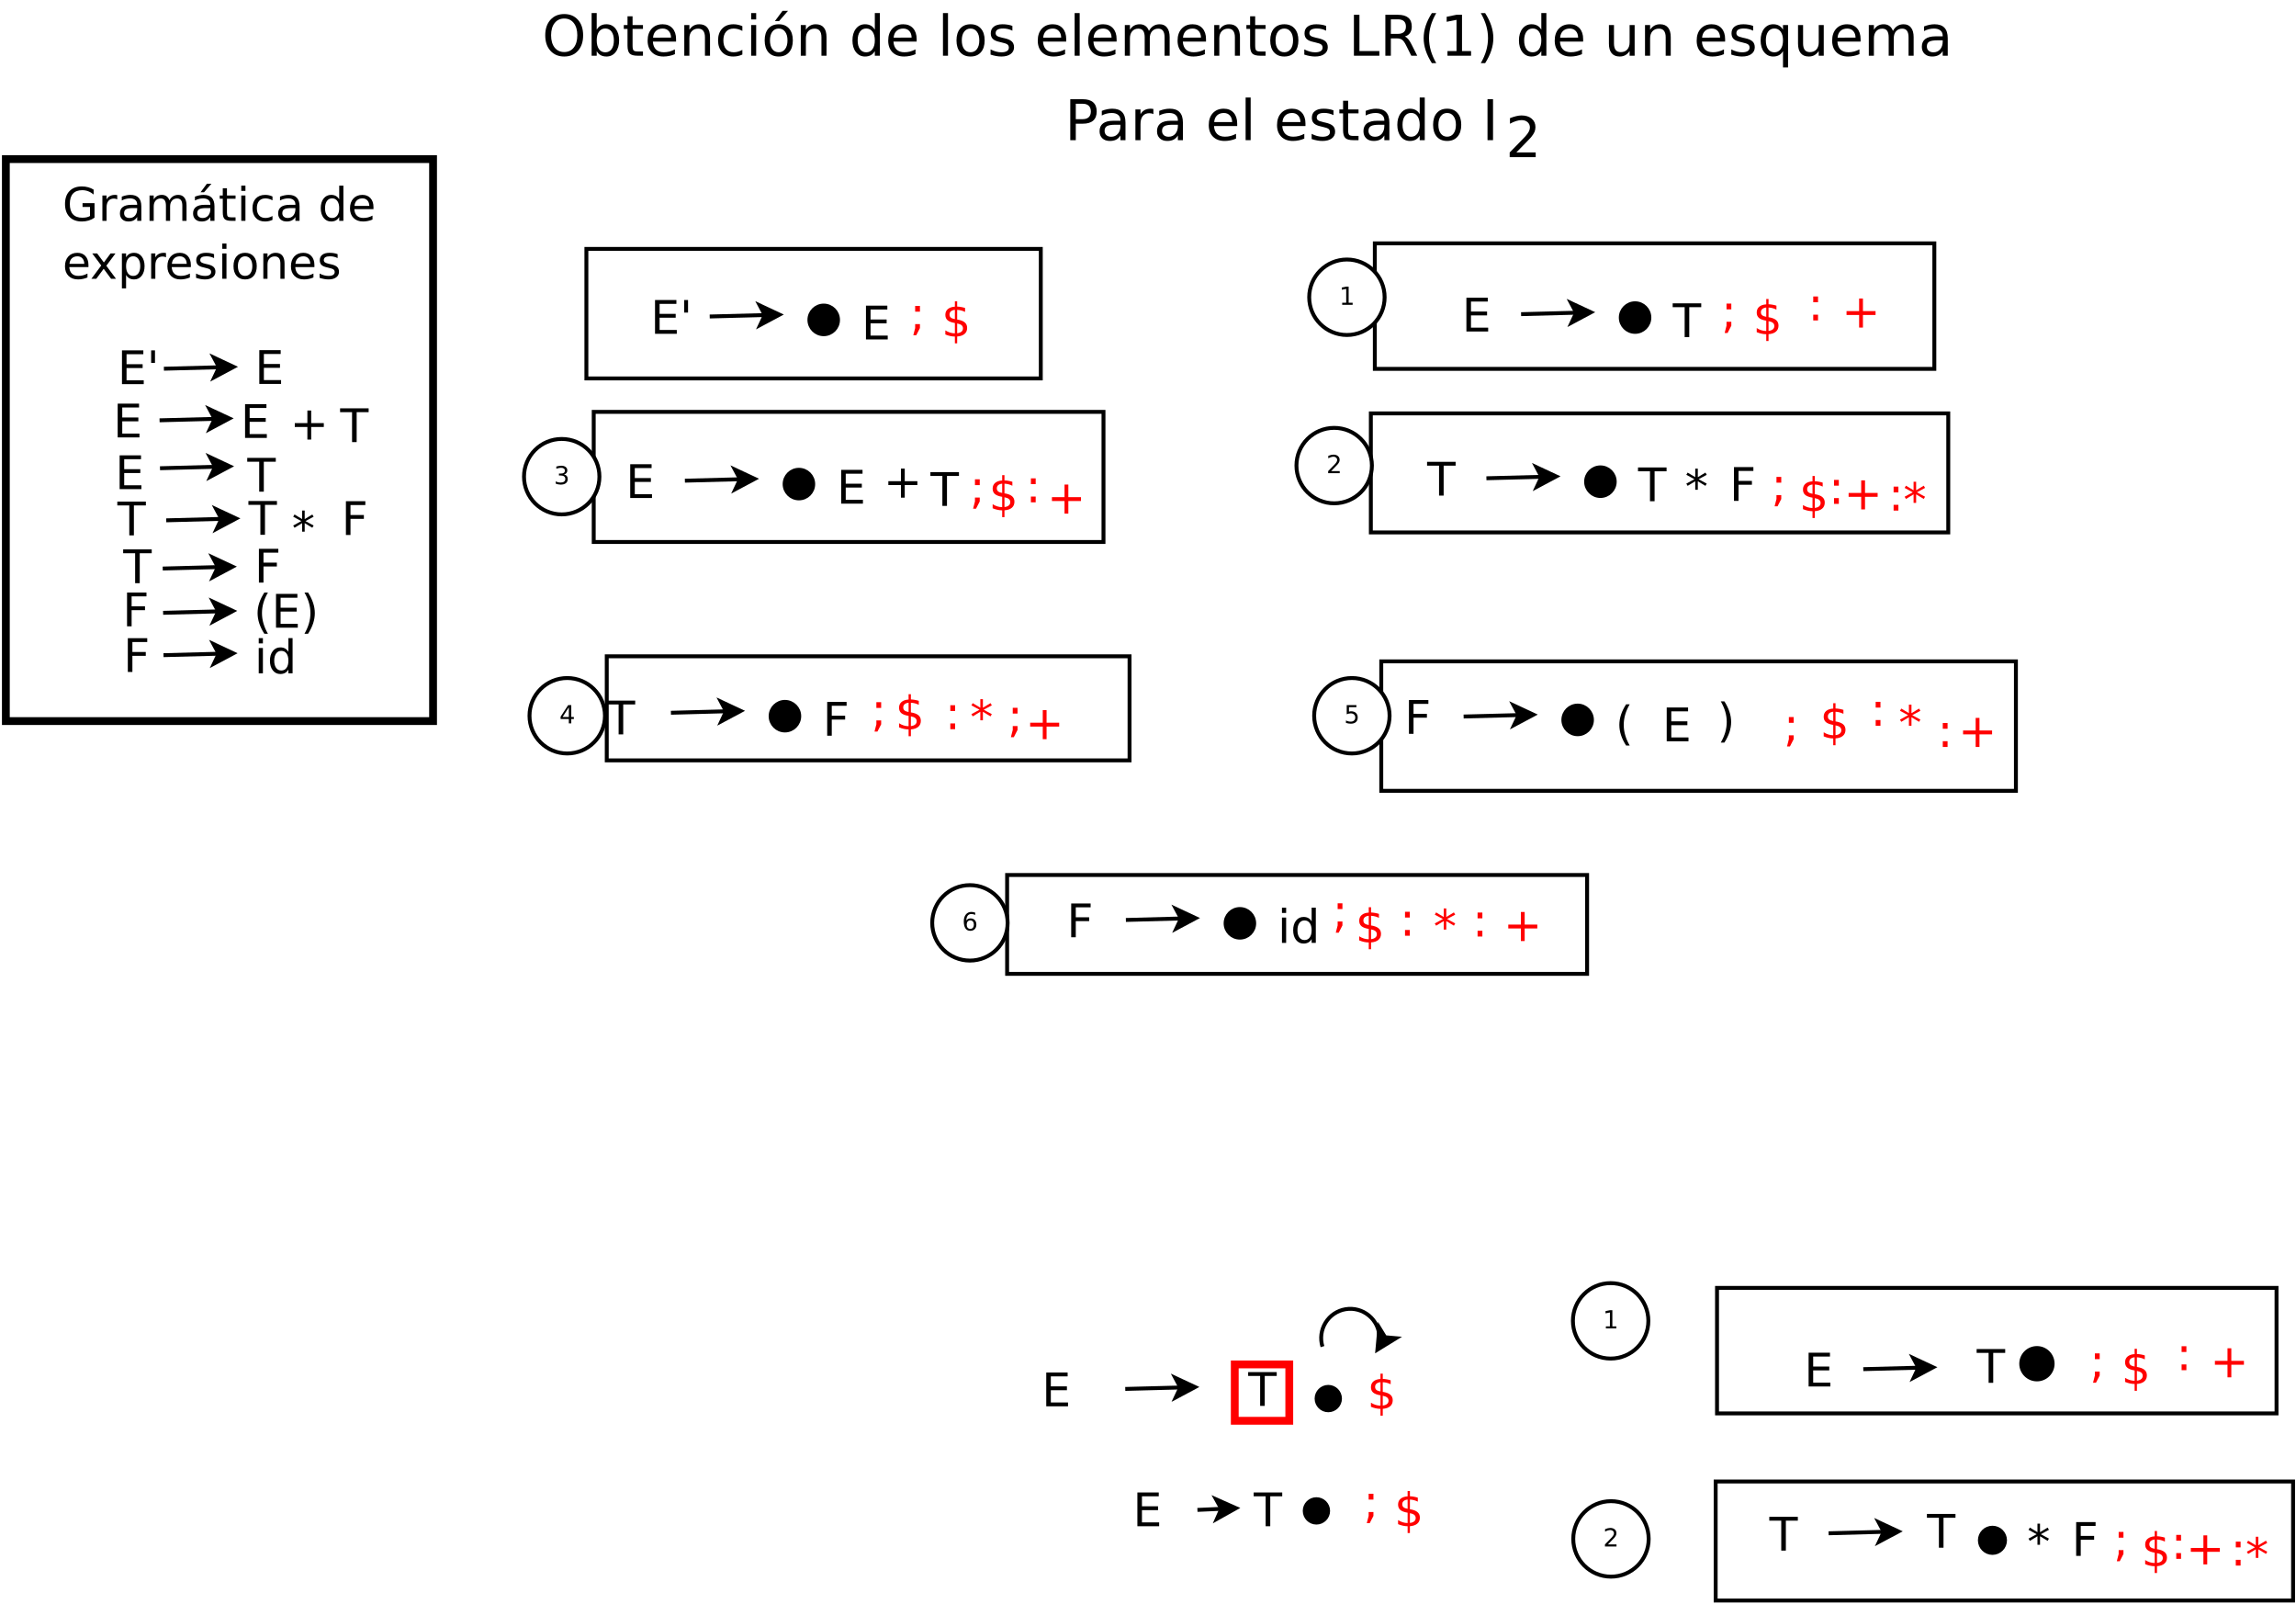 <?xml version="1.0" encoding="UTF-8"?>
<svg xmlns="http://www.w3.org/2000/svg" xmlns:xlink="http://www.w3.org/1999/xlink" width="1177pt" height="822pt" viewBox="0 0 1177 822" version="1.1">
<defs>
<g>
<symbol overflow="visible" id="glyph0-0">
<path style="stroke:none;" d="M 1.188 4.203 L 1.188 -16.75 L 13.062 -16.75 L 13.062 4.203 Z M 2.516 2.875 L 11.734 2.875 L 11.734 -15.406 L 2.516 -15.406 Z M 2.516 2.875 "/>
</symbol>
<symbol overflow="visible" id="glyph0-1">
<path style="stroke:none;" d="M 2.328 -17.312 L 13.281 -17.312 L 13.281 -15.344 L 4.672 -15.344 L 4.672 -10.219 L 12.922 -10.219 L 12.922 -8.25 L 4.672 -8.25 L 4.672 -1.969 L 13.484 -1.969 L 13.484 0 L 2.328 0 Z M 2.328 -17.312 "/>
</symbol>
<symbol overflow="visible" id="glyph0-2">
<path style="stroke:none;" d="M -0.062 -17.312 L 14.578 -17.312 L 14.578 -15.344 L 8.438 -15.344 L 8.438 0 L 6.078 0 L 6.078 -15.344 L -0.062 -15.344 Z M -0.062 -17.312 "/>
</symbol>
<symbol overflow="visible" id="glyph0-3">
<path style="stroke:none;" d="M 10.922 -14.891 L 10.922 -8.438 L 17.391 -8.438 L 17.391 -6.453 L 10.922 -6.453 L 10.922 0 L 8.969 0 L 8.969 -6.453 L 2.516 -6.453 L 2.516 -8.438 L 8.969 -8.438 L 8.969 -14.891 Z M 10.922 -14.891 "/>
</symbol>
<symbol overflow="visible" id="glyph0-4">
<path style="stroke:none;" d="M 2.328 -17.312 L 12.281 -17.312 L 12.281 -15.344 L 4.672 -15.344 L 4.672 -10.234 L 11.531 -10.234 L 11.531 -8.266 L 4.672 -8.266 L 4.672 0 L 2.328 0 Z M 2.328 -17.312 "/>
</symbol>
<symbol overflow="visible" id="glyph0-5">
<path style="stroke:none;" d="M 11.172 -14.469 L 7 -12.219 L 11.172 -9.953 L 10.5 -8.812 L 6.594 -11.172 L 6.594 -6.797 L 5.281 -6.797 L 5.281 -11.172 L 1.375 -8.812 L 0.703 -9.953 L 4.875 -12.219 L 0.703 -14.469 L 1.375 -15.609 L 5.281 -13.25 L 5.281 -17.625 L 6.594 -17.625 L 6.594 -13.25 L 10.5 -15.609 Z M 11.172 -14.469 "/>
</symbol>
<symbol overflow="visible" id="glyph0-6">
<path style="stroke:none;" d="M 7.359 -18.016 C 6.328 -16.242 5.555 -14.488 5.047 -12.75 C 4.547 -11.008 4.297 -9.242 4.297 -7.453 C 4.297 -5.672 4.551 -3.906 5.062 -2.156 C 5.57 -0.406 6.336 1.352 7.359 3.125 L 5.516 3.125 C 4.348 1.312 3.477 -0.469 2.906 -2.219 C 2.332 -3.977 2.047 -5.723 2.047 -7.453 C 2.047 -9.18 2.328 -10.914 2.891 -12.656 C 3.461 -14.406 4.336 -16.191 5.516 -18.016 Z M 7.359 -18.016 "/>
</symbol>
<symbol overflow="visible" id="glyph0-7">
<path style="stroke:none;" d="M 1.906 -18.016 L 3.75 -18.016 C 4.914 -16.191 5.785 -14.406 6.359 -12.656 C 6.93 -10.914 7.219 -9.18 7.219 -7.453 C 7.219 -5.723 6.93 -3.977 6.359 -2.219 C 5.785 -0.469 4.914 1.312 3.75 3.125 L 1.906 3.125 C 2.926 1.352 3.691 -0.406 4.203 -2.156 C 4.711 -3.906 4.969 -5.672 4.969 -7.453 C 4.969 -9.242 4.711 -11.008 4.203 -12.75 C 3.691 -14.488 2.926 -16.242 1.906 -18.016 Z M 1.906 -18.016 "/>
</symbol>
<symbol overflow="visible" id="glyph0-8">
<path style="stroke:none;" d="M 2.234 -12.984 L 4.375 -12.984 L 4.375 0 L 2.234 0 Z M 2.234 -18.047 L 4.375 -18.047 L 4.375 -15.344 L 2.234 -15.344 Z M 2.234 -18.047 "/>
</symbol>
<symbol overflow="visible" id="glyph0-9">
<path style="stroke:none;" d="M 10.781 -11.016 L 10.781 -18.047 L 12.922 -18.047 L 12.922 0 L 10.781 0 L 10.781 -1.953 C 10.332 -1.172 9.766 -0.594 9.078 -0.219 C 8.398 0.156 7.582 0.344 6.625 0.344 C 5.051 0.344 3.77 -0.281 2.781 -1.531 C 1.801 -2.789 1.312 -4.441 1.312 -6.484 C 1.312 -8.523 1.801 -10.172 2.781 -11.422 C 3.77 -12.672 5.051 -13.297 6.625 -13.297 C 7.582 -13.297 8.398 -13.109 9.078 -12.734 C 9.766 -12.359 10.332 -11.785 10.781 -11.016 Z M 3.516 -6.484 C 3.516 -4.91 3.836 -3.676 4.484 -2.781 C 5.129 -1.895 6.016 -1.453 7.141 -1.453 C 8.273 -1.453 9.164 -1.895 9.812 -2.781 C 10.457 -3.676 10.781 -4.91 10.781 -6.484 C 10.781 -8.055 10.457 -9.285 9.812 -10.172 C 9.164 -11.066 8.273 -11.516 7.141 -11.516 C 6.016 -11.516 5.129 -11.066 4.484 -10.172 C 3.836 -9.285 3.516 -8.055 3.516 -6.484 Z M 3.516 -6.484 "/>
</symbol>
<symbol overflow="visible" id="glyph0-10">
<path style="stroke:none;" d="M 4.25 -17.312 L 4.25 -10.875 L 2.281 -10.875 L 2.281 -17.312 Z M 4.25 -17.312 "/>
</symbol>
<symbol overflow="visible" id="glyph0-11">
<path style="stroke:none;" d="M 14.141 -2.469 L 14.141 -7.125 L 10.312 -7.125 L 10.312 -9.047 L 16.453 -9.047 L 16.453 -1.609 C 15.547 -0.973 14.547 -0.488 13.453 -0.156 C 12.367 0.176 11.207 0.344 9.969 0.344 C 7.27 0.344 5.156 -0.445 3.625 -2.031 C 2.094 -3.613 1.328 -5.816 1.328 -8.641 C 1.328 -11.473 2.094 -13.676 3.625 -15.25 C 5.156 -16.832 7.27 -17.625 9.969 -17.625 C 11.102 -17.625 12.176 -17.484 13.188 -17.203 C 14.207 -16.93 15.145 -16.523 16 -15.984 L 16 -13.484 C 15.133 -14.223 14.211 -14.773 13.234 -15.141 C 12.266 -15.516 11.242 -15.703 10.172 -15.703 C 8.055 -15.703 6.461 -15.109 5.391 -13.922 C 4.328 -12.742 3.797 -10.984 3.797 -8.641 C 3.797 -6.305 4.328 -4.547 5.391 -3.359 C 6.461 -2.18 8.055 -1.594 10.172 -1.594 C 10.992 -1.594 11.727 -1.66 12.375 -1.797 C 13.031 -1.941 13.617 -2.164 14.141 -2.469 Z M 14.141 -2.469 "/>
</symbol>
<symbol overflow="visible" id="glyph0-12">
<path style="stroke:none;" d="M 9.766 -11 C 9.523 -11.133 9.266 -11.234 8.984 -11.297 C 8.703 -11.367 8.391 -11.406 8.047 -11.406 C 6.836 -11.406 5.91 -11.008 5.266 -10.219 C 4.617 -9.438 4.297 -8.312 4.297 -6.844 L 4.297 0 L 2.156 0 L 2.156 -12.984 L 4.297 -12.984 L 4.297 -10.969 C 4.742 -11.758 5.328 -12.344 6.047 -12.719 C 6.766 -13.102 7.641 -13.297 8.672 -13.297 C 8.816 -13.297 8.977 -13.285 9.156 -13.266 C 9.332 -13.254 9.531 -13.227 9.75 -13.188 Z M 9.766 -11 "/>
</symbol>
<symbol overflow="visible" id="glyph0-13">
<path style="stroke:none;" d="M 8.141 -6.531 C 6.422 -6.531 5.227 -6.332 4.562 -5.938 C 3.895 -5.539 3.562 -4.867 3.562 -3.922 C 3.562 -3.16 3.812 -2.555 4.312 -2.109 C 4.812 -1.672 5.488 -1.453 6.344 -1.453 C 7.531 -1.453 8.477 -1.867 9.188 -2.703 C 9.906 -3.547 10.266 -4.66 10.266 -6.047 L 10.266 -6.531 Z M 12.391 -7.406 L 12.391 0 L 10.266 0 L 10.266 -1.969 C 9.773 -1.176 9.164 -0.594 8.438 -0.219 C 7.719 0.156 6.832 0.344 5.781 0.344 C 4.445 0.344 3.383 -0.031 2.594 -0.781 C 1.812 -1.531 1.422 -2.531 1.422 -3.781 C 1.422 -5.238 1.91 -6.336 2.891 -7.078 C 3.867 -7.828 5.328 -8.203 7.266 -8.203 L 10.266 -8.203 L 10.266 -8.406 C 10.266 -9.383 9.941 -10.145 9.297 -10.688 C 8.648 -11.227 7.742 -11.5 6.578 -11.5 C 5.836 -11.5 5.113 -11.406 4.406 -11.219 C 3.695 -11.039 3.02 -10.773 2.375 -10.422 L 2.375 -12.391 C 3.156 -12.691 3.91 -12.914 4.641 -13.062 C 5.379 -13.219 6.098 -13.297 6.797 -13.297 C 8.672 -13.297 10.07 -12.805 11 -11.828 C 11.926 -10.859 12.391 -9.383 12.391 -7.406 Z M 12.391 -7.406 "/>
</symbol>
<symbol overflow="visible" id="glyph0-14">
<path style="stroke:none;" d="M 12.344 -10.5 C 12.883 -11.457 13.523 -12.16 14.266 -12.609 C 15.004 -13.066 15.879 -13.297 16.891 -13.297 C 18.242 -13.297 19.285 -12.82 20.016 -11.875 C 20.754 -10.926 21.125 -9.582 21.125 -7.844 L 21.125 0 L 18.969 0 L 18.969 -7.766 C 18.969 -9.016 18.75 -9.941 18.312 -10.547 C 17.875 -11.148 17.203 -11.453 16.297 -11.453 C 15.191 -11.453 14.316 -11.082 13.672 -10.344 C 13.023 -9.613 12.703 -8.613 12.703 -7.344 L 12.703 0 L 10.562 0 L 10.562 -7.766 C 10.562 -9.023 10.344 -9.953 9.906 -10.547 C 9.469 -11.148 8.785 -11.453 7.859 -11.453 C 6.773 -11.453 5.91 -11.082 5.266 -10.344 C 4.617 -9.602 4.297 -8.602 4.297 -7.344 L 4.297 0 L 2.156 0 L 2.156 -12.984 L 4.297 -12.984 L 4.297 -10.969 C 4.785 -11.77 5.367 -12.359 6.047 -12.734 C 6.734 -13.109 7.547 -13.297 8.484 -13.297 C 9.422 -13.297 10.219 -13.055 10.875 -12.578 C 11.539 -12.098 12.031 -11.406 12.344 -10.5 Z M 12.344 -10.5 "/>
</symbol>
<symbol overflow="visible" id="glyph0-15">
<path style="stroke:none;" d="M 8.141 -6.531 C 6.422 -6.531 5.227 -6.332 4.562 -5.938 C 3.895 -5.539 3.562 -4.867 3.562 -3.922 C 3.562 -3.16 3.812 -2.555 4.312 -2.109 C 4.812 -1.672 5.488 -1.453 6.344 -1.453 C 7.531 -1.453 8.477 -1.867 9.188 -2.703 C 9.906 -3.547 10.266 -4.66 10.266 -6.047 L 10.266 -6.531 Z M 12.391 -7.406 L 12.391 0 L 10.266 0 L 10.266 -1.969 C 9.773 -1.176 9.164 -0.594 8.438 -0.219 C 7.719 0.156 6.832 0.344 5.781 0.344 C 4.445 0.344 3.383 -0.031 2.594 -0.781 C 1.812 -1.531 1.422 -2.531 1.422 -3.781 C 1.422 -5.238 1.91 -6.336 2.891 -7.078 C 3.867 -7.828 5.328 -8.203 7.266 -8.203 L 10.266 -8.203 L 10.266 -8.406 C 10.266 -9.383 9.941 -10.145 9.297 -10.688 C 8.648 -11.227 7.742 -11.5 6.578 -11.5 C 5.836 -11.5 5.113 -11.406 4.406 -11.219 C 3.695 -11.039 3.02 -10.773 2.375 -10.422 L 2.375 -12.391 C 3.156 -12.691 3.91 -12.914 4.641 -13.062 C 5.379 -13.219 6.098 -13.297 6.797 -13.297 C 8.672 -13.297 10.07 -12.805 11 -11.828 C 11.926 -10.859 12.391 -9.383 12.391 -7.406 Z M 8.5 -19 L 10.812 -19 L 7.031 -14.641 L 5.25 -14.641 Z M 8.5 -19 "/>
</symbol>
<symbol overflow="visible" id="glyph0-16">
<path style="stroke:none;" d="M 4.344 -16.672 L 4.344 -12.984 L 8.75 -12.984 L 8.75 -11.328 L 4.344 -11.328 L 4.344 -4.281 C 4.344 -3.219 4.488 -2.535 4.781 -2.234 C 5.07 -1.93 5.66 -1.781 6.547 -1.781 L 8.75 -1.781 L 8.75 0 L 6.547 0 C 4.898 0 3.766 -0.305 3.141 -0.922 C 2.516 -1.535 2.203 -2.656 2.203 -4.281 L 2.203 -11.328 L 0.641 -11.328 L 0.641 -12.984 L 2.203 -12.984 L 2.203 -16.672 Z M 4.344 -16.672 "/>
</symbol>
<symbol overflow="visible" id="glyph0-17">
<path style="stroke:none;" d="M 11.578 -12.484 L 11.578 -10.5 C 10.984 -10.832 10.379 -11.082 9.766 -11.25 C 9.16 -11.414 8.551 -11.5 7.938 -11.5 C 6.551 -11.5 5.473 -11.055 4.703 -10.172 C 3.941 -9.297 3.562 -8.066 3.562 -6.484 C 3.562 -4.898 3.941 -3.664 4.703 -2.781 C 5.473 -1.906 6.551 -1.469 7.938 -1.469 C 8.551 -1.469 9.16 -1.551 9.766 -1.719 C 10.379 -1.883 10.984 -2.133 11.578 -2.469 L 11.578 -0.5 C 10.984 -0.219 10.367 -0.008 9.734 0.125 C 9.098 0.27 8.422 0.344 7.703 0.344 C 5.742 0.344 4.188 -0.27 3.031 -1.5 C 1.883 -2.727 1.312 -4.391 1.312 -6.484 C 1.312 -8.598 1.891 -10.258 3.047 -11.469 C 4.211 -12.688 5.812 -13.297 7.844 -13.297 C 8.5 -13.297 9.141 -13.227 9.766 -13.094 C 10.391 -12.957 10.992 -12.754 11.578 -12.484 Z M 11.578 -12.484 "/>
</symbol>
<symbol overflow="visible" id="glyph0-18">
<path style="stroke:none;" d=""/>
</symbol>
<symbol overflow="visible" id="glyph0-19">
<path style="stroke:none;" d="M 13.344 -7.031 L 13.344 -5.984 L 3.531 -5.984 C 3.625 -4.516 4.066 -3.395 4.859 -2.625 C 5.648 -1.852 6.754 -1.469 8.172 -1.469 C 8.992 -1.469 9.789 -1.566 10.562 -1.766 C 11.332 -1.973 12.094 -2.273 12.844 -2.672 L 12.844 -0.656 C 12.082 -0.332 11.297 -0.086 10.484 0.078 C 9.68 0.254 8.867 0.344 8.047 0.344 C 5.973 0.344 4.332 -0.258 3.125 -1.469 C 1.914 -2.676 1.312 -4.305 1.312 -6.359 C 1.312 -8.492 1.883 -10.18 3.031 -11.422 C 4.176 -12.672 5.723 -13.297 7.672 -13.297 C 9.422 -13.297 10.801 -12.734 11.812 -11.609 C 12.832 -10.484 13.344 -8.957 13.344 -7.031 Z M 11.219 -7.656 C 11.195 -8.82 10.867 -9.754 10.234 -10.453 C 9.598 -11.148 8.754 -11.5 7.703 -11.5 C 6.516 -11.5 5.562 -11.16 4.844 -10.484 C 4.125 -9.805 3.711 -8.859 3.609 -7.641 Z M 11.219 -7.656 "/>
</symbol>
<symbol overflow="visible" id="glyph0-20">
<path style="stroke:none;" d="M 13.031 -12.984 L 8.344 -6.672 L 13.281 0 L 10.766 0 L 6.984 -5.109 L 3.203 0 L 0.688 0 L 5.734 -6.797 L 1.109 -12.984 L 3.625 -12.984 L 7.078 -8.359 L 10.516 -12.984 Z M 13.031 -12.984 "/>
</symbol>
<symbol overflow="visible" id="glyph0-21">
<path style="stroke:none;" d="M 4.297 -1.953 L 4.297 4.938 L 2.156 4.938 L 2.156 -12.984 L 4.297 -12.984 L 4.297 -11.016 C 4.742 -11.785 5.312 -12.359 6 -12.734 C 6.688 -13.109 7.504 -13.297 8.453 -13.297 C 10.023 -13.297 11.305 -12.672 12.297 -11.422 C 13.285 -10.172 13.781 -8.523 13.781 -6.484 C 13.781 -4.441 13.285 -2.789 12.297 -1.531 C 11.305 -0.281 10.023 0.344 8.453 0.344 C 7.504 0.344 6.688 0.156 6 -0.219 C 5.312 -0.594 4.742 -1.172 4.297 -1.953 Z M 11.562 -6.484 C 11.562 -8.055 11.238 -9.285 10.594 -10.172 C 9.945 -11.066 9.062 -11.516 7.938 -11.516 C 6.801 -11.516 5.91 -11.066 5.266 -10.172 C 4.617 -9.285 4.297 -8.055 4.297 -6.484 C 4.297 -4.91 4.617 -3.676 5.266 -2.781 C 5.91 -1.895 6.801 -1.453 7.938 -1.453 C 9.062 -1.453 9.945 -1.895 10.594 -2.781 C 11.238 -3.676 11.562 -4.91 11.562 -6.484 Z M 11.562 -6.484 "/>
</symbol>
<symbol overflow="visible" id="glyph0-22">
<path style="stroke:none;" d="M 10.516 -12.609 L 10.516 -10.594 C 9.91 -10.895 9.285 -11.125 8.641 -11.281 C 7.992 -11.438 7.32 -11.516 6.625 -11.516 C 5.562 -11.516 4.766 -11.352 4.234 -11.031 C 3.703 -10.707 3.438 -10.219 3.438 -9.562 C 3.438 -9.07 3.625 -8.688 4 -8.406 C 4.383 -8.125 5.148 -7.852 6.297 -7.594 L 7.031 -7.438 C 8.539 -7.113 9.613 -6.656 10.25 -6.062 C 10.895 -5.469 11.219 -4.641 11.219 -3.578 C 11.219 -2.379 10.738 -1.426 9.781 -0.719 C 8.82 -0.008 7.508 0.344 5.844 0.344 C 5.145 0.344 4.422 0.273 3.672 0.141 C 2.922 0.004 2.125 -0.195 1.281 -0.469 L 1.281 -2.672 C 2.07 -2.266 2.848 -1.957 3.609 -1.75 C 4.379 -1.551 5.141 -1.453 5.891 -1.453 C 6.898 -1.453 7.672 -1.625 8.203 -1.969 C 8.742 -2.312 9.016 -2.797 9.016 -3.422 C 9.016 -4.004 8.816 -4.445 8.422 -4.75 C 8.035 -5.062 7.188 -5.359 5.875 -5.641 L 5.125 -5.828 C 3.801 -6.098 2.844 -6.52 2.25 -7.094 C 1.664 -7.676 1.375 -8.469 1.375 -9.469 C 1.375 -10.695 1.805 -11.641 2.672 -12.297 C 3.547 -12.961 4.773 -13.297 6.359 -13.297 C 7.148 -13.297 7.895 -13.238 8.594 -13.125 C 9.289 -13.008 9.93 -12.836 10.516 -12.609 Z M 10.516 -12.609 "/>
</symbol>
<symbol overflow="visible" id="glyph0-23">
<path style="stroke:none;" d="M 7.266 -11.5 C 6.129 -11.5 5.227 -11.051 4.562 -10.156 C 3.895 -9.258 3.562 -8.035 3.562 -6.484 C 3.562 -4.93 3.891 -3.707 4.547 -2.812 C 5.211 -1.914 6.117 -1.469 7.266 -1.469 C 8.398 -1.469 9.301 -1.914 9.969 -2.812 C 10.633 -3.707 10.969 -4.93 10.969 -6.484 C 10.969 -8.023 10.633 -9.242 9.969 -10.141 C 9.301 -11.047 8.398 -11.5 7.266 -11.5 Z M 7.266 -13.297 C 9.117 -13.297 10.578 -12.691 11.641 -11.484 C 12.703 -10.285 13.234 -8.617 13.234 -6.484 C 13.234 -4.359 12.703 -2.688 11.641 -1.469 C 10.578 -0.258 9.117 0.344 7.266 0.344 C 5.398 0.344 3.941 -0.258 2.891 -1.469 C 1.836 -2.688 1.312 -4.359 1.312 -6.484 C 1.312 -8.617 1.836 -10.285 2.891 -11.484 C 3.941 -12.691 5.398 -13.297 7.266 -13.297 Z M 7.266 -13.297 "/>
</symbol>
<symbol overflow="visible" id="glyph0-24">
<path style="stroke:none;" d="M 13.031 -7.844 L 13.031 0 L 10.906 0 L 10.906 -7.766 C 10.906 -8.992 10.664 -9.914 10.188 -10.531 C 9.707 -11.145 8.988 -11.453 8.031 -11.453 C 6.875 -11.453 5.961 -11.082 5.297 -10.344 C 4.629 -9.613 4.297 -8.613 4.297 -7.344 L 4.297 0 L 2.156 0 L 2.156 -12.984 L 4.297 -12.984 L 4.297 -10.969 C 4.805 -11.75 5.406 -12.332 6.094 -12.719 C 6.789 -13.102 7.594 -13.297 8.5 -13.297 C 9.988 -13.297 11.113 -12.832 11.875 -11.906 C 12.645 -10.988 13.031 -9.633 13.031 -7.844 Z M 13.031 -7.844 "/>
</symbol>
<symbol overflow="visible" id="glyph0-25">
<path style="stroke:none;" d="M 8.031 3.484 L 6.859 3.484 L 6.859 0 C 6.047 -0.008 5.234 -0.102 4.422 -0.281 C 3.609 -0.457 2.789 -0.719 1.969 -1.062 L 1.969 -3.156 C 2.758 -2.656 3.555 -2.281 4.359 -2.031 C 5.172 -1.781 6.004 -1.648 6.859 -1.641 L 6.859 -6.938 C 5.148 -7.219 3.906 -7.688 3.125 -8.344 C 2.352 -9.008 1.969 -9.926 1.969 -11.094 C 1.969 -12.352 2.391 -13.344 3.234 -14.062 C 4.078 -14.789 5.285 -15.207 6.859 -15.312 L 6.859 -18.047 L 8.031 -18.047 L 8.031 -15.359 C 8.75 -15.328 9.441 -15.25 10.109 -15.125 C 10.785 -15.008 11.441 -14.848 12.078 -14.641 L 12.078 -12.609 C 11.441 -12.93 10.785 -13.18 10.109 -13.359 C 9.43 -13.535 8.738 -13.641 8.031 -13.672 L 8.031 -8.719 C 9.781 -8.445 11.066 -7.961 11.891 -7.266 C 12.723 -6.578 13.141 -5.629 13.141 -4.422 C 13.141 -3.109 12.695 -2.078 11.812 -1.328 C 10.938 -0.578 9.676 -0.141 8.031 -0.016 Z M 6.859 -8.922 L 6.859 -13.688 C 5.961 -13.582 5.281 -13.32 4.812 -12.906 C 4.344 -12.5 4.109 -11.957 4.109 -11.281 C 4.109 -10.613 4.328 -10.094 4.766 -9.719 C 5.203 -9.352 5.898 -9.086 6.859 -8.922 Z M 8.031 -6.703 L 8.031 -1.688 C 9.008 -1.812 9.75 -2.086 10.25 -2.516 C 10.75 -2.941 11 -3.504 11 -4.203 C 11 -4.879 10.758 -5.414 10.281 -5.812 C 9.801 -6.219 9.051 -6.516 8.031 -6.703 Z M 8.031 -6.703 "/>
</symbol>
<symbol overflow="visible" id="glyph0-26">
<path style="stroke:none;" d="M 2.781 -12.281 L 5.234 -12.281 L 5.234 -9.328 L 2.781 -9.328 Z M 2.781 -2.953 L 5.234 -2.953 L 5.234 -0.953 L 3.328 2.766 L 1.828 2.766 L 2.781 -0.953 Z M 2.781 -2.953 "/>
</symbol>
<symbol overflow="visible" id="glyph0-27">
<path style="stroke:none;" d="M 2.781 -2.953 L 5.234 -2.953 L 5.234 0 L 2.781 0 Z M 2.781 -12.281 L 5.234 -12.281 L 5.234 -9.328 L 2.781 -9.328 Z M 2.781 -12.281 "/>
</symbol>
<symbol overflow="visible" id="glyph1-0">
<path style="stroke:none;" d="M 1.438 5.094 L 1.438 -20.297 L 15.828 -20.297 L 15.828 5.094 Z M 3.047 3.484 L 14.219 3.484 L 14.219 -18.672 L 3.047 -18.672 Z M 3.047 3.484 "/>
</symbol>
<symbol overflow="visible" id="glyph1-1">
<path style="stroke:none;" d="M 11.344 -19.062 C 9.281 -19.062 7.641 -18.289 6.422 -16.75 C 5.211 -15.219 4.609 -13.125 4.609 -10.469 C 4.609 -7.82 5.211 -5.727 6.422 -4.188 C 7.641 -2.656 9.281 -1.891 11.344 -1.891 C 13.406 -1.891 15.035 -2.656 16.234 -4.188 C 17.441 -5.727 18.047 -7.82 18.047 -10.469 C 18.047 -13.125 17.441 -15.219 16.234 -16.75 C 15.035 -18.289 13.406 -19.062 11.344 -19.062 Z M 11.344 -21.359 C 14.281 -21.359 16.629 -20.367 18.391 -18.391 C 20.148 -16.422 21.031 -13.781 21.031 -10.469 C 21.031 -7.164 20.148 -4.523 18.391 -2.547 C 16.629 -0.578 14.281 0.406 11.344 0.406 C 8.395 0.406 6.035 -0.578 4.266 -2.547 C 2.492 -4.516 1.609 -7.156 1.609 -10.469 C 1.609 -13.781 2.492 -16.422 4.266 -18.391 C 6.035 -20.367 8.395 -21.359 11.344 -21.359 Z M 11.344 -21.359 "/>
</symbol>
<symbol overflow="visible" id="glyph1-2">
<path style="stroke:none;" d="M 14.016 -7.859 C 14.016 -9.754 13.625 -11.242 12.844 -12.328 C 12.062 -13.41 10.984 -13.953 9.609 -13.953 C 8.242 -13.953 7.172 -13.41 6.391 -12.328 C 5.609 -11.242 5.219 -9.754 5.219 -7.859 C 5.219 -5.953 5.609 -4.457 6.391 -3.375 C 7.172 -2.289 8.242 -1.75 9.609 -1.75 C 10.984 -1.75 12.062 -2.289 12.844 -3.375 C 13.625 -4.457 14.016 -5.953 14.016 -7.859 Z M 5.219 -13.344 C 5.758 -14.281 6.441 -14.977 7.266 -15.438 C 8.098 -15.895 9.094 -16.125 10.25 -16.125 C 12.156 -16.125 13.707 -15.363 14.906 -13.844 C 16.102 -12.32 16.703 -10.328 16.703 -7.859 C 16.703 -5.379 16.102 -3.379 14.906 -1.859 C 13.707 -0.348 12.156 0.406 10.25 0.406 C 9.094 0.406 8.098 0.18 7.266 -0.266 C 6.441 -0.723 5.758 -1.422 5.219 -2.359 L 5.219 0 L 2.609 0 L 2.609 -21.859 L 5.219 -21.859 Z M 5.219 -13.344 "/>
</symbol>
<symbol overflow="visible" id="glyph1-3">
<path style="stroke:none;" d="M 5.266 -20.203 L 5.266 -15.734 L 10.594 -15.734 L 10.594 -13.734 L 5.266 -13.734 L 5.266 -5.188 C 5.266 -3.906 5.441 -3.082 5.797 -2.719 C 6.148 -2.352 6.863 -2.172 7.938 -2.172 L 10.594 -2.172 L 10.594 0 L 7.938 0 C 5.945 0 4.57 -0.367 3.812 -1.109 C 3.051 -1.859 2.672 -3.219 2.672 -5.188 L 2.672 -13.734 L 0.766 -13.734 L 0.766 -15.734 L 2.672 -15.734 L 2.672 -20.203 Z M 5.266 -20.203 "/>
</symbol>
<symbol overflow="visible" id="glyph1-4">
<path style="stroke:none;" d="M 16.172 -8.516 L 16.172 -7.25 L 4.281 -7.25 C 4.395 -5.469 4.93 -4.109 5.891 -3.172 C 6.848 -2.242 8.188 -1.781 9.906 -1.781 C 10.895 -1.781 11.852 -1.898 12.781 -2.141 C 13.719 -2.391 14.648 -2.758 15.578 -3.25 L 15.578 -0.797 C 14.648 -0.398 13.695 -0.102 12.719 0.094 C 11.738 0.301 10.75 0.406 9.75 0.406 C 7.238 0.406 5.25 -0.32 3.781 -1.781 C 2.32 -3.25 1.594 -5.227 1.594 -7.719 C 1.594 -10.289 2.285 -12.332 3.672 -13.844 C 5.066 -15.363 6.941 -16.125 9.297 -16.125 C 11.422 -16.125 13.098 -15.441 14.328 -14.078 C 15.555 -12.711 16.172 -10.859 16.172 -8.516 Z M 13.594 -9.281 C 13.57 -10.688 13.176 -11.812 12.406 -12.656 C 11.633 -13.5 10.609 -13.922 9.328 -13.922 C 7.891 -13.922 6.734 -13.516 5.859 -12.703 C 4.992 -11.891 4.5 -10.742 4.375 -9.266 Z M 13.594 -9.281 "/>
</symbol>
<symbol overflow="visible" id="glyph1-5">
<path style="stroke:none;" d="M 15.797 -9.5 L 15.797 0 L 13.203 0 L 13.203 -9.422 C 13.203 -10.91 12.91 -12.023 12.328 -12.766 C 11.754 -13.504 10.883 -13.875 9.719 -13.875 C 8.32 -13.875 7.223 -13.426 6.422 -12.531 C 5.617 -11.645 5.219 -10.43 5.219 -8.891 L 5.219 0 L 2.609 0 L 2.609 -15.734 L 5.219 -15.734 L 5.219 -13.297 C 5.832 -14.242 6.555 -14.953 7.391 -15.422 C 8.234 -15.891 9.203 -16.125 10.297 -16.125 C 12.109 -16.125 13.477 -15.562 14.406 -14.438 C 15.332 -13.32 15.797 -11.676 15.797 -9.5 Z M 15.797 -9.5 "/>
</symbol>
<symbol overflow="visible" id="glyph1-6">
<path style="stroke:none;" d="M 14.047 -15.141 L 14.047 -12.719 C 13.305 -13.125 12.566 -13.426 11.828 -13.625 C 11.098 -13.82 10.359 -13.922 9.609 -13.922 C 7.93 -13.922 6.629 -13.391 5.703 -12.328 C 4.773 -11.266 4.312 -9.773 4.312 -7.859 C 4.312 -5.93 4.773 -4.438 5.703 -3.375 C 6.629 -2.312 7.93 -1.781 9.609 -1.781 C 10.359 -1.781 11.098 -1.879 11.828 -2.078 C 12.566 -2.285 13.305 -2.594 14.047 -3 L 14.047 -0.609 C 13.316 -0.266 12.566 -0.008 11.797 0.156 C 11.023 0.32 10.203 0.406 9.328 0.406 C 6.961 0.406 5.082 -0.336 3.688 -1.828 C 2.289 -3.316 1.594 -5.328 1.594 -7.859 C 1.594 -10.422 2.297 -12.438 3.703 -13.906 C 5.109 -15.383 7.039 -16.125 9.5 -16.125 C 10.289 -16.125 11.066 -16.039 11.828 -15.875 C 12.586 -15.707 13.328 -15.461 14.047 -15.141 Z M 14.047 -15.141 "/>
</symbol>
<symbol overflow="visible" id="glyph1-7">
<path style="stroke:none;" d="M 2.719 -15.734 L 5.297 -15.734 L 5.297 0 L 2.719 0 Z M 2.719 -21.859 L 5.297 -21.859 L 5.297 -18.594 L 2.719 -18.594 Z M 2.719 -21.859 "/>
</symbol>
<symbol overflow="visible" id="glyph1-8">
<path style="stroke:none;" d="M 8.812 -13.922 C 7.426 -13.922 6.328 -13.379 5.516 -12.297 C 4.711 -11.223 4.312 -9.742 4.312 -7.859 C 4.312 -5.973 4.711 -4.488 5.516 -3.406 C 6.316 -2.32 7.414 -1.781 8.812 -1.781 C 10.188 -1.781 11.273 -2.32 12.078 -3.406 C 12.891 -4.5 13.297 -5.984 13.297 -7.859 C 13.297 -9.723 12.891 -11.195 12.078 -12.281 C 11.273 -13.375 10.188 -13.922 8.812 -13.922 Z M 8.812 -16.125 C 11.062 -16.125 12.828 -15.391 14.109 -13.922 C 15.391 -12.461 16.031 -10.441 16.031 -7.859 C 16.031 -5.273 15.391 -3.25 14.109 -1.781 C 12.828 -0.32 11.062 0.406 8.812 0.406 C 6.551 0.406 4.781 -0.32 3.5 -1.781 C 2.227 -3.25 1.594 -5.273 1.594 -7.859 C 1.594 -10.441 2.227 -12.461 3.5 -13.922 C 4.781 -15.391 6.551 -16.125 8.812 -16.125 Z M 10.766 -23.016 L 13.562 -23.016 L 8.969 -17.734 L 6.828 -17.734 Z M 10.766 -23.016 "/>
</symbol>
<symbol overflow="visible" id="glyph1-9">
<path style="stroke:none;" d=""/>
</symbol>
<symbol overflow="visible" id="glyph1-10">
<path style="stroke:none;" d="M 13.062 -13.344 L 13.062 -21.859 L 15.656 -21.859 L 15.656 0 L 13.062 0 L 13.062 -2.359 C 12.52 -1.422 11.832 -0.723 11 -0.266 C 10.176 0.18 9.188 0.406 8.031 0.406 C 6.125 0.406 4.57 -0.348 3.375 -1.859 C 2.188 -3.379 1.594 -5.379 1.594 -7.859 C 1.594 -10.328 2.188 -12.32 3.375 -13.844 C 4.57 -15.363 6.125 -16.125 8.031 -16.125 C 9.188 -16.125 10.176 -15.895 11 -15.438 C 11.832 -14.977 12.52 -14.281 13.062 -13.344 Z M 4.266 -7.859 C 4.266 -5.953 4.656 -4.457 5.438 -3.375 C 6.219 -2.289 7.289 -1.75 8.656 -1.75 C 10.02 -1.75 11.094 -2.289 11.875 -3.375 C 12.664 -4.457 13.062 -5.953 13.062 -7.859 C 13.062 -9.754 12.664 -11.242 11.875 -12.328 C 11.094 -13.41 10.02 -13.953 8.656 -13.953 C 7.289 -13.953 6.219 -13.41 5.438 -12.328 C 4.656 -11.242 4.266 -9.754 4.266 -7.859 Z M 4.266 -7.859 "/>
</symbol>
<symbol overflow="visible" id="glyph1-11">
<path style="stroke:none;" d="M 2.719 -21.859 L 5.297 -21.859 L 5.297 0 L 2.719 0 Z M 2.719 -21.859 "/>
</symbol>
<symbol overflow="visible" id="glyph1-12">
<path style="stroke:none;" d="M 8.812 -13.922 C 7.426 -13.922 6.328 -13.379 5.516 -12.297 C 4.711 -11.223 4.312 -9.742 4.312 -7.859 C 4.312 -5.973 4.711 -4.488 5.516 -3.406 C 6.316 -2.32 7.414 -1.781 8.812 -1.781 C 10.188 -1.781 11.273 -2.32 12.078 -3.406 C 12.891 -4.5 13.297 -5.984 13.297 -7.859 C 13.297 -9.723 12.891 -11.195 12.078 -12.281 C 11.273 -13.375 10.188 -13.922 8.812 -13.922 Z M 8.812 -16.125 C 11.062 -16.125 12.828 -15.391 14.109 -13.922 C 15.391 -12.461 16.031 -10.441 16.031 -7.859 C 16.031 -5.273 15.391 -3.25 14.109 -1.781 C 12.828 -0.32 11.062 0.406 8.812 0.406 C 6.551 0.406 4.781 -0.32 3.5 -1.781 C 2.227 -3.25 1.594 -5.273 1.594 -7.859 C 1.594 -10.441 2.227 -12.461 3.5 -13.922 C 4.781 -15.391 6.551 -16.125 8.812 -16.125 Z M 8.812 -16.125 "/>
</symbol>
<symbol overflow="visible" id="glyph1-13">
<path style="stroke:none;" d="M 12.75 -15.281 L 12.75 -12.828 C 12.02 -13.203 11.258 -13.484 10.469 -13.672 C 9.688 -13.859 8.875 -13.953 8.031 -13.953 C 6.738 -13.953 5.77 -13.754 5.125 -13.359 C 4.488 -12.973 4.172 -12.383 4.172 -11.594 C 4.172 -10.988 4.398 -10.516 4.859 -10.172 C 5.316 -9.836 6.238 -9.516 7.625 -9.203 L 8.516 -9.016 C 10.348 -8.617 11.648 -8.062 12.422 -7.344 C 13.203 -6.625 13.594 -5.625 13.594 -4.344 C 13.594 -2.883 13.016 -1.727 11.859 -0.875 C 10.703 -0.02 9.109 0.406 7.078 0.406 C 6.234 0.406 5.352 0.32 4.438 0.156 C 3.531 0 2.57 -0.242 1.562 -0.578 L 1.562 -3.25 C 2.52 -2.75 3.461 -2.375 4.391 -2.125 C 5.316 -1.875 6.234 -1.75 7.141 -1.75 C 8.359 -1.75 9.297 -1.957 9.953 -2.375 C 10.609 -2.789 10.938 -3.379 10.938 -4.141 C 10.938 -4.848 10.695 -5.391 10.219 -5.766 C 9.75 -6.141 8.711 -6.5 7.109 -6.844 L 6.219 -7.062 C 4.613 -7.395 3.453 -7.91 2.734 -8.609 C 2.023 -9.305 1.672 -10.266 1.672 -11.484 C 1.672 -12.961 2.191 -14.102 3.234 -14.906 C 4.285 -15.719 5.781 -16.125 7.719 -16.125 C 8.676 -16.125 9.57 -16.051 10.406 -15.906 C 11.25 -15.77 12.031 -15.562 12.75 -15.281 Z M 12.75 -15.281 "/>
</symbol>
<symbol overflow="visible" id="glyph1-14">
<path style="stroke:none;" d="M 14.969 -12.719 C 15.613 -13.875 16.383 -14.727 17.281 -15.281 C 18.188 -15.844 19.25 -16.125 20.469 -16.125 C 22.102 -16.125 23.363 -15.547 24.25 -14.391 C 25.145 -13.242 25.594 -11.613 25.594 -9.5 L 25.594 0 L 22.984 0 L 22.984 -9.422 C 22.984 -10.922 22.719 -12.035 22.188 -12.766 C 21.656 -13.504 20.844 -13.875 19.75 -13.875 C 18.406 -13.875 17.344 -13.426 16.562 -12.531 C 15.789 -11.645 15.406 -10.43 15.406 -8.891 L 15.406 0 L 12.797 0 L 12.797 -9.422 C 12.797 -10.93 12.531 -12.051 12 -12.781 C 11.469 -13.508 10.645 -13.875 9.531 -13.875 C 8.207 -13.875 7.156 -13.426 6.375 -12.531 C 5.602 -11.633 5.219 -10.422 5.219 -8.891 L 5.219 0 L 2.609 0 L 2.609 -15.734 L 5.219 -15.734 L 5.219 -13.297 C 5.801 -14.254 6.504 -14.961 7.328 -15.422 C 8.16 -15.891 9.141 -16.125 10.266 -16.125 C 11.41 -16.125 12.383 -15.832 13.188 -15.25 C 13.988 -14.664 14.582 -13.82 14.969 -12.719 Z M 14.969 -12.719 "/>
</symbol>
<symbol overflow="visible" id="glyph1-15">
<path style="stroke:none;" d="M 2.828 -20.984 L 5.656 -20.984 L 5.656 -2.391 L 15.875 -2.391 L 15.875 0 L 2.828 0 Z M 2.828 -20.984 "/>
</symbol>
<symbol overflow="visible" id="glyph1-16">
<path style="stroke:none;" d="M 12.781 -9.844 C 13.383 -9.633 13.973 -9.191 14.547 -8.516 C 15.129 -7.836 15.707 -6.91 16.281 -5.734 L 19.172 0 L 16.125 0 L 13.438 -5.375 C 12.738 -6.781 12.062 -7.711 11.406 -8.172 C 10.758 -8.641 9.875 -8.875 8.75 -8.875 L 5.656 -8.875 L 5.656 0 L 2.828 0 L 2.828 -20.984 L 9.234 -20.984 C 11.629 -20.984 13.414 -20.477 14.594 -19.469 C 15.781 -18.469 16.375 -16.957 16.375 -14.938 C 16.375 -13.613 16.066 -12.516 15.453 -11.641 C 14.836 -10.773 13.945 -10.176 12.781 -9.844 Z M 5.656 -18.656 L 5.656 -11.203 L 9.234 -11.203 C 10.598 -11.203 11.629 -11.516 12.328 -12.141 C 13.023 -12.773 13.375 -13.707 13.375 -14.938 C 13.375 -16.164 13.023 -17.094 12.328 -17.719 C 11.629 -18.344 10.598 -18.656 9.234 -18.656 Z M 5.656 -18.656 "/>
</symbol>
<symbol overflow="visible" id="glyph1-17">
<path style="stroke:none;" d="M 8.922 -21.844 C 7.672 -19.688 6.738 -17.551 6.125 -15.438 C 5.52 -13.332 5.219 -11.195 5.219 -9.031 C 5.219 -6.875 5.523 -4.734 6.141 -2.609 C 6.754 -0.484 7.68 1.648 8.922 3.797 L 6.672 3.797 C 5.266 1.586 4.211 -0.578 3.516 -2.703 C 2.816 -4.828 2.469 -6.938 2.469 -9.031 C 2.469 -11.125 2.812 -13.227 3.5 -15.344 C 4.195 -17.457 5.254 -19.625 6.672 -21.844 Z M 8.922 -21.844 "/>
</symbol>
<symbol overflow="visible" id="glyph1-18">
<path style="stroke:none;" d="M 3.562 -2.391 L 8.203 -2.391 L 8.203 -18.391 L 3.156 -17.391 L 3.156 -19.969 L 8.172 -20.984 L 11.016 -20.984 L 11.016 -2.391 L 15.656 -2.391 L 15.656 0 L 3.562 0 Z M 3.562 -2.391 "/>
</symbol>
<symbol overflow="visible" id="glyph1-19">
<path style="stroke:none;" d="M 2.312 -21.844 L 4.547 -21.844 C 5.953 -19.625 7.004 -17.457 7.703 -15.344 C 8.398 -13.227 8.75 -11.125 8.75 -9.031 C 8.75 -6.938 8.398 -4.828 7.703 -2.703 C 7.004 -0.578 5.953 1.586 4.547 3.797 L 2.312 3.797 C 3.551 1.648 4.477 -0.484 5.094 -2.609 C 5.707 -4.734 6.016 -6.875 6.016 -9.031 C 6.016 -11.195 5.707 -13.332 5.094 -15.438 C 4.477 -17.551 3.551 -19.688 2.312 -21.844 Z M 2.312 -21.844 "/>
</symbol>
<symbol overflow="visible" id="glyph1-20">
<path style="stroke:none;" d="M 2.438 -6.219 L 2.438 -15.734 L 5.031 -15.734 L 5.031 -6.312 C 5.031 -4.82 5.32 -3.703 5.906 -2.953 C 6.488 -2.211 7.359 -1.844 8.516 -1.844 C 9.91 -1.844 11.016 -2.285 11.828 -3.172 C 12.641 -4.066 13.047 -5.281 13.047 -6.812 L 13.047 -15.734 L 15.625 -15.734 L 15.625 0 L 13.047 0 L 13.047 -2.422 C 12.41 -1.461 11.676 -0.75 10.844 -0.281 C 10.02 0.176 9.062 0.406 7.969 0.406 C 6.156 0.406 4.781 -0.156 3.844 -1.281 C 2.906 -2.406 2.438 -4.051 2.438 -6.219 Z M 8.953 -16.125 Z M 8.953 -16.125 "/>
</symbol>
<symbol overflow="visible" id="glyph1-21">
<path style="stroke:none;" d="M 4.266 -7.859 C 4.266 -5.953 4.656 -4.457 5.438 -3.375 C 6.219 -2.289 7.289 -1.75 8.656 -1.75 C 10.02 -1.75 11.094 -2.289 11.875 -3.375 C 12.664 -4.457 13.062 -5.953 13.062 -7.859 C 13.062 -9.754 12.664 -11.242 11.875 -12.328 C 11.094 -13.41 10.02 -13.953 8.656 -13.953 C 7.289 -13.953 6.219 -13.41 5.438 -12.328 C 4.656 -11.242 4.266 -9.754 4.266 -7.859 Z M 13.062 -2.359 C 12.52 -1.422 11.832 -0.723 11 -0.266 C 10.176 0.18 9.188 0.406 8.031 0.406 C 6.125 0.406 4.57 -0.348 3.375 -1.859 C 2.188 -3.379 1.594 -5.379 1.594 -7.859 C 1.594 -10.328 2.188 -12.32 3.375 -13.844 C 4.57 -15.363 6.125 -16.125 8.031 -16.125 C 9.188 -16.125 10.176 -15.895 11 -15.438 C 11.832 -14.977 12.52 -14.281 13.062 -13.344 L 13.062 -15.734 L 15.656 -15.734 L 15.656 5.984 L 13.062 5.984 Z M 13.062 -2.359 "/>
</symbol>
<symbol overflow="visible" id="glyph1-22">
<path style="stroke:none;" d="M 9.859 -7.906 C 7.773 -7.906 6.328 -7.664 5.516 -7.188 C 4.711 -6.719 4.312 -5.906 4.312 -4.75 C 4.312 -3.832 4.613 -3.102 5.219 -2.562 C 5.82 -2.02 6.645 -1.75 7.688 -1.75 C 9.125 -1.75 10.273 -2.258 11.141 -3.281 C 12.004 -4.301 12.438 -5.648 12.438 -7.328 L 12.438 -7.906 Z M 15.016 -8.984 L 15.016 0 L 12.438 0 L 12.438 -2.391 C 11.844 -1.43 11.102 -0.723 10.219 -0.266 C 9.344 0.18 8.27 0.406 7 0.406 C 5.383 0.406 4.102 -0.047 3.156 -0.953 C 2.207 -1.859 1.734 -3.066 1.734 -4.578 C 1.734 -6.348 2.32 -7.68 3.5 -8.578 C 4.688 -9.484 6.457 -9.938 8.812 -9.938 L 12.438 -9.938 L 12.438 -10.188 C 12.438 -11.375 12.047 -12.289 11.266 -12.938 C 10.484 -13.594 9.383 -13.922 7.969 -13.922 C 7.07 -13.922 6.195 -13.812 5.344 -13.594 C 4.488 -13.383 3.664 -13.066 2.875 -12.641 L 2.875 -15.016 C 3.82 -15.391 4.738 -15.664 5.625 -15.844 C 6.52 -16.031 7.391 -16.125 8.234 -16.125 C 10.516 -16.125 12.211 -15.531 13.328 -14.344 C 14.453 -13.164 15.016 -11.379 15.016 -8.984 Z M 15.016 -8.984 "/>
</symbol>
<symbol overflow="visible" id="glyph1-23">
<path style="stroke:none;" d="M 5.656 -18.656 L 5.656 -10.766 L 9.234 -10.766 C 10.555 -10.766 11.578 -11.102 12.297 -11.781 C 13.016 -12.469 13.375 -13.445 13.375 -14.719 C 13.375 -15.969 13.016 -16.938 12.297 -17.625 C 11.578 -18.312 10.555 -18.656 9.234 -18.656 Z M 2.828 -20.984 L 9.234 -20.984 C 11.586 -20.984 13.363 -20.453 14.562 -19.391 C 15.77 -18.328 16.375 -16.77 16.375 -14.719 C 16.375 -12.645 15.77 -11.078 14.562 -10.016 C 13.363 -8.961 11.586 -8.438 9.234 -8.438 L 5.656 -8.438 L 5.656 0 L 2.828 0 Z M 2.828 -20.984 "/>
</symbol>
<symbol overflow="visible" id="glyph1-24">
<path style="stroke:none;" d="M 11.828 -13.328 C 11.535 -13.492 11.219 -13.613 10.875 -13.688 C 10.539 -13.77 10.164 -13.812 9.75 -13.812 C 8.289 -13.812 7.172 -13.336 6.391 -12.391 C 5.609 -11.441 5.219 -10.078 5.219 -8.297 L 5.219 0 L 2.609 0 L 2.609 -15.734 L 5.219 -15.734 L 5.219 -13.297 C 5.758 -14.254 6.461 -14.961 7.328 -15.422 C 8.203 -15.891 9.266 -16.125 10.516 -16.125 C 10.691 -16.125 10.883 -16.109 11.094 -16.078 C 11.312 -16.055 11.551 -16.023 11.812 -15.984 Z M 11.828 -13.328 "/>
</symbol>
<symbol overflow="visible" id="glyph1-25">
<path style="stroke:none;" d="M 2.828 -20.984 L 5.656 -20.984 L 5.656 0 L 2.828 0 Z M 2.828 -20.984 "/>
</symbol>
<symbol overflow="visible" id="glyph1-26">
<path style="stroke:none;" d="M 5.516 -2.391 L 15.438 -2.391 L 15.438 0 L 2.109 0 L 2.109 -2.391 C 3.18 -3.504 4.645 -5 6.5 -6.875 C 8.363 -8.758 9.535 -9.973 10.016 -10.516 C 10.93 -11.535 11.566 -12.398 11.922 -13.109 C 12.285 -13.816 12.469 -14.508 12.469 -15.188 C 12.469 -16.301 12.078 -17.207 11.297 -17.906 C 10.516 -18.613 9.492 -18.969 8.234 -18.969 C 7.348 -18.969 6.41 -18.812 5.422 -18.5 C 4.43 -18.195 3.375 -17.734 2.25 -17.109 L 2.25 -19.969 C 3.395 -20.426 4.461 -20.77 5.453 -21 C 6.441 -21.238 7.348 -21.359 8.172 -21.359 C 10.348 -21.359 12.082 -20.812 13.375 -19.719 C 14.664 -18.633 15.312 -17.188 15.312 -15.375 C 15.312 -14.508 15.148 -13.691 14.828 -12.922 C 14.504 -12.148 13.914 -11.238 13.062 -10.188 C 12.832 -9.914 12.086 -9.129 10.828 -7.828 C 9.578 -6.535 7.805 -4.723 5.516 -2.391 Z M 5.516 -2.391 "/>
</symbol>
<symbol overflow="visible" id="glyph2-0">
<path style="stroke:none;" d="M 0.641 2.266 L 0.641 -9.016 L 7.031 -9.016 L 7.031 2.266 Z M 1.359 1.547 L 6.328 1.547 L 6.328 -8.297 L 1.359 -8.297 Z M 1.359 1.547 "/>
</symbol>
<symbol overflow="visible" id="glyph2-1">
<path style="stroke:none;" d="M 1.594 -1.062 L 3.656 -1.062 L 3.656 -8.172 L 1.406 -7.734 L 1.406 -8.875 L 3.641 -9.328 L 4.906 -9.328 L 4.906 -1.062 L 6.953 -1.062 L 6.953 0 L 1.594 0 Z M 1.594 -1.062 "/>
</symbol>
<symbol overflow="visible" id="glyph2-2">
<path style="stroke:none;" d="M 2.453 -1.062 L 6.859 -1.062 L 6.859 0 L 0.938 0 L 0.938 -1.062 C 1.414 -1.562 2.066 -2.227 2.891 -3.062 C 3.723 -3.895 4.242 -4.43 4.453 -4.672 C 4.859 -5.129 5.141 -5.516 5.297 -5.828 C 5.461 -6.141 5.547 -6.445 5.547 -6.75 C 5.547 -7.25 5.367 -7.656 5.016 -7.969 C 4.672 -8.281 4.219 -8.438 3.656 -8.438 C 3.258 -8.438 2.844 -8.363 2.406 -8.219 C 1.969 -8.082 1.5 -7.879 1 -7.609 L 1 -8.875 C 1.508 -9.082 1.984 -9.238 2.422 -9.344 C 2.867 -9.445 3.273 -9.5 3.641 -9.5 C 4.609 -9.5 5.379 -9.254 5.953 -8.766 C 6.523 -8.285 6.812 -7.641 6.812 -6.828 C 6.812 -6.453 6.738 -6.094 6.594 -5.75 C 6.445 -5.406 6.188 -5 5.812 -4.531 C 5.707 -4.406 5.375 -4.055 4.812 -3.484 C 4.258 -2.91 3.473 -2.102 2.453 -1.062 Z M 2.453 -1.062 "/>
</symbol>
<symbol overflow="visible" id="glyph2-3">
<path style="stroke:none;" d="M 5.188 -5.031 C 5.789 -4.906 6.258 -4.633 6.594 -4.219 C 6.938 -3.812 7.109 -3.312 7.109 -2.719 C 7.109 -1.789 6.789 -1.07 6.156 -0.562 C 5.531 -0.062 4.633 0.188 3.469 0.188 C 3.07 0.188 2.664 0.145 2.25 0.062 C 1.844 -0.008 1.414 -0.125 0.969 -0.281 L 0.969 -1.5 C 1.32 -1.289 1.707 -1.133 2.125 -1.031 C 2.539 -0.926 2.977 -0.875 3.438 -0.875 C 4.227 -0.875 4.828 -1.031 5.234 -1.344 C 5.648 -1.656 5.859 -2.113 5.859 -2.719 C 5.859 -3.258 5.664 -3.688 5.281 -4 C 4.895 -4.312 4.359 -4.469 3.672 -4.469 L 2.594 -4.469 L 2.594 -5.5 L 3.719 -5.5 C 4.344 -5.5 4.816 -5.625 5.141 -5.875 C 5.473 -6.125 5.641 -6.484 5.641 -6.953 C 5.641 -7.43 5.469 -7.797 5.125 -8.047 C 4.789 -8.305 4.305 -8.438 3.672 -8.438 C 3.328 -8.438 2.957 -8.395 2.562 -8.312 C 2.164 -8.238 1.727 -8.125 1.25 -7.969 L 1.25 -9.094 C 1.727 -9.227 2.176 -9.328 2.594 -9.391 C 3.02 -9.461 3.414 -9.5 3.781 -9.5 C 4.738 -9.5 5.492 -9.281 6.047 -8.844 C 6.609 -8.406 6.891 -7.816 6.891 -7.078 C 6.891 -6.566 6.742 -6.129 6.453 -5.766 C 6.16 -5.41 5.738 -5.164 5.188 -5.031 Z M 5.188 -5.031 "/>
</symbol>
<symbol overflow="visible" id="glyph2-4">
<path style="stroke:none;" d="M 4.844 -8.234 L 1.656 -3.25 L 4.844 -3.25 Z M 4.5 -9.328 L 6.094 -9.328 L 6.094 -3.25 L 7.422 -3.25 L 7.422 -2.203 L 6.094 -2.203 L 6.094 0 L 4.844 0 L 4.844 -2.203 L 0.625 -2.203 L 0.625 -3.422 Z M 4.5 -9.328 "/>
</symbol>
<symbol overflow="visible" id="glyph2-5">
<path style="stroke:none;" d="M 1.375 -9.328 L 6.344 -9.328 L 6.344 -8.266 L 2.531 -8.266 L 2.531 -5.984 C 2.719 -6.047 2.898 -6.094 3.078 -6.125 C 3.266 -6.156 3.453 -6.172 3.641 -6.172 C 4.68 -6.172 5.504 -5.883 6.109 -5.312 C 6.711 -4.738 7.016 -3.969 7.016 -3 C 7.016 -1.988 6.703 -1.203 6.078 -0.641 C 5.461 -0.086 4.582 0.188 3.438 0.188 C 3.051 0.188 2.656 0.148 2.25 0.078 C 1.844 0.016 1.422 -0.082 0.984 -0.219 L 0.984 -1.484 C 1.359 -1.285 1.742 -1.133 2.141 -1.031 C 2.547 -0.926 2.973 -0.875 3.422 -0.875 C 4.141 -0.875 4.707 -1.062 5.125 -1.438 C 5.551 -1.82 5.766 -2.344 5.766 -3 C 5.766 -3.645 5.551 -4.156 5.125 -4.531 C 4.707 -4.914 4.141 -5.109 3.422 -5.109 C 3.078 -5.109 2.738 -5.066 2.406 -4.984 C 2.07 -4.91 1.727 -4.797 1.375 -4.641 Z M 1.375 -9.328 "/>
</symbol>
<symbol overflow="visible" id="glyph2-6">
<path style="stroke:none;" d="M 4.219 -5.172 C 3.656 -5.172 3.207 -4.973 2.875 -4.578 C 2.539 -4.191 2.375 -3.664 2.375 -3 C 2.375 -2.32 2.539 -1.785 2.875 -1.391 C 3.207 -1.004 3.656 -0.812 4.219 -0.812 C 4.789 -0.812 5.238 -1.004 5.562 -1.391 C 5.895 -1.785 6.062 -2.32 6.062 -3 C 6.062 -3.664 5.895 -4.191 5.562 -4.578 C 5.238 -4.973 4.789 -5.172 4.219 -5.172 Z M 6.734 -9.125 L 6.734 -7.969 C 6.41 -8.125 6.086 -8.238 5.766 -8.312 C 5.441 -8.395 5.125 -8.438 4.812 -8.438 C 3.977 -8.438 3.344 -8.156 2.906 -7.594 C 2.469 -7.031 2.219 -6.18 2.156 -5.047 C 2.395 -5.41 2.695 -5.688 3.062 -5.875 C 3.438 -6.07 3.848 -6.172 4.297 -6.172 C 5.234 -6.172 5.973 -5.883 6.516 -5.312 C 7.055 -4.75 7.328 -3.977 7.328 -3 C 7.328 -2.039 7.047 -1.27 6.484 -0.688 C 5.922 -0.102 5.164 0.188 4.219 0.188 C 3.145 0.188 2.32 -0.223 1.75 -1.047 C 1.176 -1.879 0.891 -3.082 0.891 -4.656 C 0.891 -6.125 1.238 -7.297 1.938 -8.172 C 2.645 -9.055 3.586 -9.5 4.766 -9.5 C 5.078 -9.5 5.395 -9.469 5.719 -9.406 C 6.039 -9.344 6.379 -9.25 6.734 -9.125 Z M 6.734 -9.125 "/>
</symbol>
</g>
</defs>
<g id="surface351243">
<rect x="0" y="0" width="1177" height="822" style="fill:rgb(100%,100%,100%);fill-opacity:1;stroke:none;"/>
<path style="fill-rule:evenodd;fill:rgb(100%,100%,100%);fill-opacity:1;stroke-width:0.2;stroke-linecap:butt;stroke-linejoin:miter;stroke:rgb(0%,0%,0%);stroke-opacity:1;stroke-miterlimit:10;" d="M 7.695 8.115 L 18.645 8.115 L 18.645 22.515 L 7.695 22.515 Z M 7.695 8.115 " transform="matrix(20,0,0,20,-150.9,-80.763)"/>
<g style="fill:rgb(0%,0%,0%);fill-opacity:1;">
  <use xlink:href="#glyph0-1" x="58" y="224.168"/>
</g>
<g style="fill:rgb(0%,0%,0%);fill-opacity:1;">
  <use xlink:href="#glyph0-1" x="123.301" y="224.422"/>
</g>
<g style="fill:rgb(0%,0%,0%);fill-opacity:1;">
  <use xlink:href="#glyph0-2" x="174.398" y="226.57"/>
</g>
<g style="fill:rgb(0%,0%,0%);fill-opacity:1;">
  <use xlink:href="#glyph0-3" x="148.602" y="225.27"/>
</g>
<g style="fill:rgb(0%,0%,0%);fill-opacity:1;">
  <use xlink:href="#glyph0-2" x="126.801" y="251.969"/>
</g>
<g style="fill:rgb(0%,0%,0%);fill-opacity:1;">
  <use xlink:href="#glyph0-2" x="60.199" y="274.367"/>
</g>
<g style="fill:rgb(0%,0%,0%);fill-opacity:1;">
  <use xlink:href="#glyph0-2" x="127.398" y="274.07"/>
</g>
<g style="fill:rgb(0%,0%,0%);fill-opacity:1;">
  <use xlink:href="#glyph0-4" x="175" y="274.168"/>
</g>
<g style="fill:rgb(0%,0%,0%);fill-opacity:1;">
  <use xlink:href="#glyph0-2" x="63.199" y="298.867"/>
</g>
<g style="fill:rgb(0%,0%,0%);fill-opacity:1;">
  <use xlink:href="#glyph0-4" x="130.398" y="298.57"/>
</g>
<g style="fill:rgb(0%,0%,0%);fill-opacity:1;">
  <use xlink:href="#glyph0-5" x="149.602" y="279.27"/>
</g>
<g style="fill:rgb(0%,0%,0%);fill-opacity:1;">
  <use xlink:href="#glyph0-4" x="62.801" y="320.969"/>
</g>
<g style="fill:rgb(0%,0%,0%);fill-opacity:1;">
  <use xlink:href="#glyph0-6" x="130" y="321.668"/>
  <use xlink:href="#glyph0-1" x="139.167" y="321.668"/>
  <use xlink:href="#glyph0-7" x="154.167" y="321.668"/>
</g>
<g style="fill:rgb(0%,0%,0%);fill-opacity:1;">
  <use xlink:href="#glyph0-4" x="63.199" y="344.367"/>
</g>
<g style="fill:rgb(0%,0%,0%);fill-opacity:1;">
  <use xlink:href="#glyph0-8" x="130.398" y="345.07"/>
  <use xlink:href="#glyph0-9" x="137.065" y="345.07"/>
</g>
<path style="fill:none;stroke-width:0.1;stroke-linecap:butt;stroke-linejoin:miter;stroke:rgb(0%,0%,0%);stroke-opacity:1;stroke-miterlimit:10;" d="M 11.635 14.808 L 13.048 14.771 " transform="matrix(20,0,0,20,-150.9,-80.763)"/>
<path style="fill-rule:evenodd;fill:rgb(0%,0%,0%);fill-opacity:1;stroke-width:0.1;stroke-linecap:butt;stroke-linejoin:miter;stroke:rgb(0%,0%,0%);stroke-opacity:1;stroke-miterlimit:10;" d="M 13.423 14.761 L 12.93 15.024 L 13.048 14.771 L 12.917 14.525 Z M 13.423 14.761 " transform="matrix(20,0,0,20,-150.9,-80.763)"/>
<path style="fill:none;stroke-width:0.1;stroke-linecap:butt;stroke-linejoin:miter;stroke:rgb(0%,0%,0%);stroke-opacity:1;stroke-miterlimit:10;" d="M 11.806 17.371 L 13.22 17.334 " transform="matrix(20,0,0,20,-150.9,-80.763)"/>
<path style="fill-rule:evenodd;fill:rgb(0%,0%,0%);fill-opacity:1;stroke-width:0.1;stroke-linecap:butt;stroke-linejoin:miter;stroke:rgb(0%,0%,0%);stroke-opacity:1;stroke-miterlimit:10;" d="M 13.595 17.324 L 13.101 17.587 L 13.22 17.334 L 13.088 17.087 Z M 13.595 17.324 " transform="matrix(20,0,0,20,-150.9,-80.763)"/>
<path style="fill:none;stroke-width:0.1;stroke-linecap:butt;stroke-linejoin:miter;stroke:rgb(0%,0%,0%);stroke-opacity:1;stroke-miterlimit:10;" d="M 11.716 18.606 L 13.13 18.569 " transform="matrix(20,0,0,20,-150.9,-80.763)"/>
<path style="fill-rule:evenodd;fill:rgb(0%,0%,0%);fill-opacity:1;stroke-width:0.1;stroke-linecap:butt;stroke-linejoin:miter;stroke:rgb(0%,0%,0%);stroke-opacity:1;stroke-miterlimit:10;" d="M 13.505 18.559 L 13.011 18.822 L 13.13 18.569 L 12.998 18.322 Z M 13.505 18.559 " transform="matrix(20,0,0,20,-150.9,-80.763)"/>
<path style="fill:none;stroke-width:0.1;stroke-linecap:butt;stroke-linejoin:miter;stroke:rgb(0%,0%,0%);stroke-opacity:1;stroke-miterlimit:10;" d="M 11.726 19.741 L 13.14 19.704 " transform="matrix(20,0,0,20,-150.9,-80.763)"/>
<path style="fill-rule:evenodd;fill:rgb(0%,0%,0%);fill-opacity:1;stroke-width:0.1;stroke-linecap:butt;stroke-linejoin:miter;stroke:rgb(0%,0%,0%);stroke-opacity:1;stroke-miterlimit:10;" d="M 13.515 19.694 L 13.021 19.957 L 13.14 19.704 L 13.008 19.457 Z M 13.515 19.694 " transform="matrix(20,0,0,20,-150.9,-80.763)"/>
<path style="fill:none;stroke-width:0.1;stroke-linecap:butt;stroke-linejoin:miter;stroke:rgb(0%,0%,0%);stroke-opacity:1;stroke-miterlimit:10;" d="M 11.736 20.826 L 13.15 20.789 " transform="matrix(20,0,0,20,-150.9,-80.763)"/>
<path style="fill-rule:evenodd;fill:rgb(0%,0%,0%);fill-opacity:1;stroke-width:0.1;stroke-linecap:butt;stroke-linejoin:miter;stroke:rgb(0%,0%,0%);stroke-opacity:1;stroke-miterlimit:10;" d="M 13.524 20.779 L 13.031 21.042 L 13.15 20.789 L 13.018 20.542 Z M 13.524 20.779 " transform="matrix(20,0,0,20,-150.9,-80.763)"/>
<g style="fill:rgb(0%,0%,0%);fill-opacity:1;">
  <use xlink:href="#glyph0-1" x="60.199" y="196.867"/>
  <use xlink:href="#glyph0-10" x="75.199" y="196.867"/>
</g>
<path style="fill:none;stroke-width:0.1;stroke-linecap:butt;stroke-linejoin:miter;stroke:rgb(0%,0%,0%);stroke-opacity:1;stroke-miterlimit:10;" d="M 11.746 13.486 L 13.16 13.449 " transform="matrix(20,0,0,20,-150.9,-80.763)"/>
<path style="fill-rule:evenodd;fill:rgb(0%,0%,0%);fill-opacity:1;stroke-width:0.1;stroke-linecap:butt;stroke-linejoin:miter;stroke:rgb(0%,0%,0%);stroke-opacity:1;stroke-miterlimit:10;" d="M 13.534 13.439 L 13.041 13.702 L 13.16 13.449 L 13.028 13.202 Z M 13.534 13.439 " transform="matrix(20,0,0,20,-150.9,-80.763)"/>
<g style="fill:rgb(0%,0%,0%);fill-opacity:1;">
  <use xlink:href="#glyph0-1" x="130.602" y="196.754"/>
</g>
<g style="fill:rgb(0%,0%,0%);fill-opacity:1;">
  <use xlink:href="#glyph0-11" x="32" y="113.168"/>
  <use xlink:href="#glyph0-12" x="50.333" y="113.168"/>
  <use xlink:href="#glyph0-13" x="60.056" y="113.168"/>
  <use xlink:href="#glyph0-14" x="74.5" y="113.168"/>
  <use xlink:href="#glyph0-15" x="97.556" y="113.168"/>
  <use xlink:href="#glyph0-16" x="112" y="113.168"/>
  <use xlink:href="#glyph0-8" x="121.444" y="113.168"/>
  <use xlink:href="#glyph0-17" x="128.111" y="113.168"/>
  <use xlink:href="#glyph0-13" x="141.167" y="113.168"/>
  <use xlink:href="#glyph0-18" x="155.611" y="113.168"/>
  <use xlink:href="#glyph0-9" x="163.111" y="113.168"/>
  <use xlink:href="#glyph0-19" x="178.111" y="113.168"/>
</g>
<g style="fill:rgb(0%,0%,0%);fill-opacity:1;">
  <use xlink:href="#glyph0-19" x="32" y="142.859"/>
  <use xlink:href="#glyph0-20" x="46.167" y="142.859"/>
  <use xlink:href="#glyph0-21" x="60.333" y="142.859"/>
  <use xlink:href="#glyph0-12" x="75.333" y="142.859"/>
  <use xlink:href="#glyph0-19" x="84.5" y="142.859"/>
  <use xlink:href="#glyph0-22" x="99.222" y="142.859"/>
  <use xlink:href="#glyph0-8" x="111.722" y="142.859"/>
  <use xlink:href="#glyph0-23" x="118.389" y="142.859"/>
  <use xlink:href="#glyph0-24" x="132.833" y="142.859"/>
  <use xlink:href="#glyph0-19" x="147.833" y="142.859"/>
  <use xlink:href="#glyph0-22" x="162.556" y="142.859"/>
</g>
<g style="fill:rgb(0%,0%,0%);fill-opacity:1;">
  <use xlink:href="#glyph0-1" x="59" y="250.668"/>
</g>
<path style="fill:none;stroke-width:0.1;stroke-linecap:butt;stroke-linejoin:miter;stroke:rgb(0%,0%,0%);stroke-opacity:1;stroke-miterlimit:10;" d="M 11.646 16.036 L 13.06 15.999 " transform="matrix(20,0,0,20,-150.9,-80.763)"/>
<path style="fill-rule:evenodd;fill:rgb(0%,0%,0%);fill-opacity:1;stroke-width:0.1;stroke-linecap:butt;stroke-linejoin:miter;stroke:rgb(0%,0%,0%);stroke-opacity:1;stroke-miterlimit:10;" d="M 13.434 15.989 L 12.941 16.252 L 13.06 15.999 L 12.928 15.752 Z M 13.434 15.989 " transform="matrix(20,0,0,20,-150.9,-80.763)"/>
<g style="fill:rgb(0%,0%,0%);fill-opacity:1;">
  <use xlink:href="#glyph0-1" x="580.73" y="782.164"/>
</g>
<g style="fill:rgb(0%,0%,0%);fill-opacity:1;">
  <use xlink:href="#glyph0-2" x="642.73" y="782.164"/>
</g>
<path style="fill-rule:evenodd;fill:rgb(0%,0%,0%);fill-opacity:1;stroke-width:0.1;stroke-linecap:butt;stroke-linejoin:miter;stroke:rgb(0%,0%,0%);stroke-opacity:1;stroke-miterlimit:10;" d="M 41.587 42.753 C 41.587 42.919 41.452 43.053 41.287 43.053 C 41.121 43.053 40.987 42.919 40.987 42.753 C 40.987 42.587 41.121 42.453 41.287 42.453 C 41.452 42.453 41.587 42.587 41.587 42.753 " transform="matrix(20,0,0,20,-150.9,-80.763)"/>
<g style="fill:rgb(100%,0%,0%);fill-opacity:1;">
  <use xlink:href="#glyph0-25" x="714.73" y="782.164"/>
</g>
<g style="fill:rgb(100%,0%,0%);fill-opacity:1;">
  <use xlink:href="#glyph0-26" x="698.832" y="777.817"/>
</g>
<path style="fill:none;stroke-width:0.1;stroke-linecap:butt;stroke-linejoin:miter;stroke:rgb(0%,0%,0%);stroke-opacity:1;stroke-miterlimit:10;" d="M 38.237 42.728 L 38.85 42.7 " transform="matrix(20,0,0,20,-150.9,-80.763)"/>
<path style="fill-rule:evenodd;fill:rgb(0%,0%,0%);fill-opacity:1;stroke-width:0.1;stroke-linecap:butt;stroke-linejoin:miter;stroke:rgb(0%,0%,0%);stroke-opacity:1;stroke-miterlimit:10;" d="M 39.225 42.683 L 38.737 42.956 L 38.85 42.7 L 38.714 42.456 Z M 39.225 42.683 " transform="matrix(20,0,0,20,-150.9,-80.763)"/>
<g style="fill:rgb(100%,0%,0%);fill-opacity:1;">
  <use xlink:href="#glyph0-25" x="700.816" y="722.008"/>
</g>
<g style="fill:rgb(0%,0%,0%);fill-opacity:1;">
  <use xlink:href="#glyph0-1" x="534.016" y="720.707"/>
</g>
<path style="fill:none;stroke-width:0.1;stroke-linecap:butt;stroke-linejoin:miter;stroke:rgb(0%,0%,0%);stroke-opacity:1;stroke-miterlimit:10;" d="M 36.387 39.628 L 37.8 39.591 " transform="matrix(20,0,0,20,-150.9,-80.763)"/>
<path style="fill-rule:evenodd;fill:rgb(0%,0%,0%);fill-opacity:1;stroke-width:0.1;stroke-linecap:butt;stroke-linejoin:miter;stroke:rgb(0%,0%,0%);stroke-opacity:1;stroke-miterlimit:10;" d="M 38.175 39.581 L 37.682 39.844 L 37.8 39.591 L 37.669 39.344 Z M 38.175 39.581 " transform="matrix(20,0,0,20,-150.9,-80.763)"/>
<path style="fill-rule:evenodd;fill:rgb(0%,0%,0%);fill-opacity:1;stroke-width:0.1;stroke-linecap:butt;stroke-linejoin:miter;stroke:rgb(0%,0%,0%);stroke-opacity:1;stroke-miterlimit:10;" d="M 41.891 39.875 C 41.891 40.041 41.757 40.175 41.591 40.175 C 41.425 40.175 41.291 40.041 41.291 39.875 C 41.291 39.71 41.425 39.575 41.591 39.575 C 41.757 39.575 41.891 39.71 41.891 39.875 " transform="matrix(20,0,0,20,-150.9,-80.763)"/>
<path style="fill-rule:evenodd;fill:rgb(100%,100%,100%);fill-opacity:1;stroke-width:0.2;stroke-linecap:butt;stroke-linejoin:miter;stroke:rgb(100%,0%,0%);stroke-opacity:1;stroke-miterlimit:10;" d="M 39.194 39 L 40.591 39 L 40.591 40.444 L 39.194 40.444 Z M 39.194 39 " transform="matrix(20,0,0,20,-150.9,-80.763)"/>
<path style="fill:none;stroke-width:0.1;stroke-linecap:butt;stroke-linejoin:miter;stroke:rgb(0%,0%,0%);stroke-opacity:1;stroke-miterlimit:10;" d="M 41.442 38.544 C 41.378 38.338 41.407 38.114 41.521 37.93 C 41.634 37.746 41.822 37.62 42.036 37.585 C 42.249 37.55 42.467 37.61 42.633 37.748 C 42.8 37.886 42.898 38.089 42.903 38.306 " transform="matrix(20,0,0,20,-150.9,-80.763)"/>
<path style="fill-rule:evenodd;fill:rgb(0%,0%,0%);fill-opacity:1;stroke-width:0.1;stroke-linecap:butt;stroke-linejoin:miter;stroke:rgb(0%,0%,0%);stroke-opacity:1;stroke-miterlimit:10;" d="M 42.85 38.621 L 42.901 38.064 L 43.047 38.303 L 43.326 38.328 Z M 42.85 38.621 " transform="matrix(20,0,0,20,-150.9,-80.763)"/>
<g style="fill:rgb(0%,0%,0%);fill-opacity:1;">
  <use xlink:href="#glyph0-2" x="639.91" y="720.484"/>
</g>
<g style="fill:rgb(0%,0%,0%);fill-opacity:1;">
  <use xlink:href="#glyph1-1" x="277.898" y="28.558"/>
  <use xlink:href="#glyph1-2" x="300.676" y="28.558"/>
  <use xlink:href="#glyph1-3" x="319.01" y="28.558"/>
  <use xlink:href="#glyph1-4" x="330.398" y="28.558"/>
  <use xlink:href="#glyph1-5" x="348.176" y="28.558"/>
  <use xlink:href="#glyph1-6" x="366.51" y="28.558"/>
  <use xlink:href="#glyph1-7" x="382.343" y="28.558"/>
  <use xlink:href="#glyph1-8" x="390.398" y="28.558"/>
  <use xlink:href="#glyph1-5" x="407.898" y="28.558"/>
  <use xlink:href="#glyph1-9" x="426.232" y="28.558"/>
  <use xlink:href="#glyph1-10" x="435.398" y="28.558"/>
  <use xlink:href="#glyph1-4" x="453.732" y="28.558"/>
  <use xlink:href="#glyph1-9" x="471.51" y="28.558"/>
  <use xlink:href="#glyph1-11" x="480.676" y="28.558"/>
  <use xlink:href="#glyph1-12" x="488.732" y="28.558"/>
  <use xlink:href="#glyph1-13" x="506.232" y="28.558"/>
  <use xlink:href="#glyph1-9" x="521.232" y="28.558"/>
  <use xlink:href="#glyph1-4" x="530.398" y="28.558"/>
  <use xlink:href="#glyph1-11" x="548.176" y="28.558"/>
  <use xlink:href="#glyph1-4" x="556.232" y="28.558"/>
  <use xlink:href="#glyph1-14" x="574.01" y="28.558"/>
  <use xlink:href="#glyph1-4" x="602.065" y="28.558"/>
  <use xlink:href="#glyph1-5" x="619.843" y="28.558"/>
  <use xlink:href="#glyph1-3" x="638.176" y="28.558"/>
  <use xlink:href="#glyph1-12" x="649.565" y="28.558"/>
  <use xlink:href="#glyph1-13" x="667.065" y="28.558"/>
  <use xlink:href="#glyph1-9" x="682.065" y="28.558"/>
  <use xlink:href="#glyph1-15" x="691.232" y="28.558"/>
  <use xlink:href="#glyph1-16" x="707.343" y="28.558"/>
  <use xlink:href="#glyph1-17" x="727.343" y="28.558"/>
  <use xlink:href="#glyph1-18" x="738.454" y="28.558"/>
  <use xlink:href="#glyph1-19" x="756.787" y="28.558"/>
  <use xlink:href="#glyph1-9" x="767.898" y="28.558"/>
  <use xlink:href="#glyph1-10" x="777.065" y="28.558"/>
  <use xlink:href="#glyph1-4" x="795.398" y="28.558"/>
  <use xlink:href="#glyph1-9" x="813.176" y="28.558"/>
  <use xlink:href="#glyph1-20" x="822.343" y="28.558"/>
  <use xlink:href="#glyph1-5" x="840.676" y="28.558"/>
  <use xlink:href="#glyph1-9" x="859.01" y="28.558"/>
  <use xlink:href="#glyph1-4" x="868.176" y="28.558"/>
  <use xlink:href="#glyph1-13" x="885.954" y="28.558"/>
  <use xlink:href="#glyph1-21" x="900.954" y="28.558"/>
  <use xlink:href="#glyph1-20" x="919.287" y="28.558"/>
  <use xlink:href="#glyph1-4" x="937.621" y="28.558"/>
  <use xlink:href="#glyph1-14" x="955.398" y="28.558"/>
  <use xlink:href="#glyph1-22" x="983.454" y="28.558"/>
</g>
<g style="fill:rgb(0%,0%,0%);fill-opacity:1;">
  <use xlink:href="#glyph1-23" x="545.828" y="71.831"/>
  <use xlink:href="#glyph1-22" x="561.939" y="71.831"/>
  <use xlink:href="#glyph1-24" x="579.439" y="71.831"/>
  <use xlink:href="#glyph1-22" x="591.384" y="71.831"/>
  <use xlink:href="#glyph1-9" x="608.884" y="71.831"/>
  <use xlink:href="#glyph1-4" x="618.05" y="71.831"/>
  <use xlink:href="#glyph1-11" x="635.828" y="71.831"/>
  <use xlink:href="#glyph1-9" x="643.884" y="71.831"/>
  <use xlink:href="#glyph1-4" x="653.05" y="71.831"/>
  <use xlink:href="#glyph1-13" x="670.828" y="71.831"/>
  <use xlink:href="#glyph1-3" x="685.828" y="71.831"/>
  <use xlink:href="#glyph1-22" x="697.217" y="71.831"/>
  <use xlink:href="#glyph1-10" x="714.717" y="71.831"/>
  <use xlink:href="#glyph1-12" x="733.05" y="71.831"/>
  <use xlink:href="#glyph1-9" x="750.55" y="71.831"/>
  <use xlink:href="#glyph1-25" x="759.717" y="71.831"/>
</g>
<g style="fill:rgb(0%,0%,0%);fill-opacity:1;">
  <use xlink:href="#glyph1-26" x="771.805" y="80.523"/>
</g>
<path style="fill-rule:evenodd;fill:rgb(100%,100%,100%);fill-opacity:1;stroke-width:0.1;stroke-linecap:butt;stroke-linejoin:miter;stroke:rgb(0%,0%,0%);stroke-opacity:1;stroke-miterlimit:10;" d="M 33.359 26.459 L 48.225 26.459 L 48.225 28.992 L 33.359 28.992 Z M 33.359 26.459 " transform="matrix(20,0,0,20,-150.9,-80.763)"/>
<path style="fill-rule:evenodd;fill:rgb(100%,100%,100%);fill-opacity:1;stroke-width:0.1;stroke-linecap:butt;stroke-linejoin:miter;stroke:rgb(0%,0%,0%);stroke-opacity:1;stroke-miterlimit:10;" d="M 42.949 20.985 L 59.216 20.985 L 59.216 24.302 L 42.949 24.302 Z M 42.949 20.985 " transform="matrix(20,0,0,20,-150.9,-80.763)"/>
<path style="fill-rule:evenodd;fill:rgb(100%,100%,100%);fill-opacity:1;stroke-width:0.1;stroke-linecap:butt;stroke-linejoin:miter;stroke:rgb(0%,0%,0%);stroke-opacity:1;stroke-miterlimit:10;" d="M 23.097 20.855 L 36.497 20.855 L 36.497 23.522 L 23.097 23.522 Z M 23.097 20.855 " transform="matrix(20,0,0,20,-150.9,-80.763)"/>
<path style="fill-rule:evenodd;fill:rgb(100%,100%,100%);fill-opacity:1;stroke-width:0.1;stroke-linecap:butt;stroke-linejoin:miter;stroke:rgb(0%,0%,0%);stroke-opacity:1;stroke-miterlimit:10;" d="M 22.763 14.592 L 35.829 14.592 L 35.829 17.926 L 22.763 17.926 Z M 22.763 14.592 " transform="matrix(20,0,0,20,-150.9,-80.763)"/>
<path style="fill-rule:evenodd;fill:rgb(100%,100%,100%);fill-opacity:1;stroke-width:0.1;stroke-linecap:butt;stroke-linejoin:miter;stroke:rgb(0%,0%,0%);stroke-opacity:1;stroke-miterlimit:10;" d="M 42.682 14.631 L 57.482 14.631 L 57.482 17.681 L 42.682 17.681 Z M 42.682 14.631 " transform="matrix(20,0,0,20,-150.9,-80.763)"/>
<path style="fill-rule:evenodd;fill:rgb(100%,100%,100%);fill-opacity:1;stroke-width:0.1;stroke-linecap:butt;stroke-linejoin:miter;stroke:rgb(0%,0%,0%);stroke-opacity:1;stroke-miterlimit:10;" d="M 22.575 10.416 L 34.222 10.416 L 34.222 13.735 L 22.575 13.735 Z M 22.575 10.416 " transform="matrix(20,0,0,20,-150.9,-80.763)"/>
<path style="fill-rule:evenodd;fill:rgb(100%,100%,100%);fill-opacity:1;stroke-width:0.1;stroke-linecap:butt;stroke-linejoin:miter;stroke:rgb(0%,0%,0%);stroke-opacity:1;stroke-miterlimit:10;" d="M 42.784 10.274 L 57.125 10.274 L 57.125 13.49 L 42.784 13.49 Z M 42.784 10.274 " transform="matrix(20,0,0,20,-150.9,-80.763)"/>
<path style="fill:none;stroke-width:0.1;stroke-linecap:butt;stroke-linejoin:miter;stroke:rgb(0%,0%,0%);stroke-opacity:1;stroke-miterlimit:10;" d="M 46.533 12.088 L 47.946 12.051 " transform="matrix(20,0,0,20,-150.9,-80.763)"/>
<path style="fill-rule:evenodd;fill:rgb(0%,0%,0%);fill-opacity:1;stroke-width:0.1;stroke-linecap:butt;stroke-linejoin:miter;stroke:rgb(0%,0%,0%);stroke-opacity:1;stroke-miterlimit:10;" d="M 48.321 12.041 L 47.828 12.304 L 47.946 12.051 L 47.815 11.805 Z M 48.321 12.041 " transform="matrix(20,0,0,20,-150.9,-80.763)"/>
<g style="fill:rgb(0%,0%,0%);fill-opacity:1;">
  <use xlink:href="#glyph0-1" x="749.395" y="169.883"/>
</g>
<g style="fill:rgb(0%,0%,0%);fill-opacity:1;">
  <use xlink:href="#glyph0-2" x="857.527" y="172.766"/>
</g>
<path style="fill-rule:evenodd;fill:rgb(0%,0%,0%);fill-opacity:1;stroke-width:0.1;stroke-linecap:butt;stroke-linejoin:miter;stroke:rgb(0%,0%,0%);stroke-opacity:1;stroke-miterlimit:10;" d="M 49.821 12.176 C 49.821 12.378 49.657 12.542 49.455 12.542 C 49.252 12.542 49.088 12.378 49.088 12.176 C 49.088 11.973 49.252 11.809 49.455 11.809 C 49.657 11.809 49.821 11.973 49.821 12.176 " transform="matrix(20,0,0,20,-150.9,-80.763)"/>
<g style="fill:rgb(100%,0%,0%);fill-opacity:1;">
  <use xlink:href="#glyph0-25" x="898.578" y="171.281"/>
</g>
<g style="fill:rgb(100%,0%,0%);fill-opacity:1;">
  <use xlink:href="#glyph0-26" x="882.289" y="167.871"/>
</g>
<g style="fill:rgb(100%,0%,0%);fill-opacity:1;">
  <use xlink:href="#glyph0-3" x="944.078" y="167.871"/>
</g>
<g style="fill:rgb(100%,0%,0%);fill-opacity:1;">
  <use xlink:href="#glyph0-27" x="926.742" y="164.219"/>
</g>
<path style="fill:none;stroke-width:0.1;stroke-linecap:butt;stroke-linejoin:miter;stroke:rgb(0%,0%,0%);stroke-opacity:1;stroke-miterlimit:10;" d="M 25.736 12.148 L 27.149 12.111 " transform="matrix(20,0,0,20,-150.9,-80.763)"/>
<path style="fill-rule:evenodd;fill:rgb(0%,0%,0%);fill-opacity:1;stroke-width:0.1;stroke-linecap:butt;stroke-linejoin:miter;stroke:rgb(0%,0%,0%);stroke-opacity:1;stroke-miterlimit:10;" d="M 27.524 12.101 L 27.031 12.364 L 27.149 12.111 L 27.018 11.864 Z M 27.524 12.101 " transform="matrix(20,0,0,20,-150.9,-80.763)"/>
<g style="fill:rgb(0%,0%,0%);fill-opacity:1;">
  <use xlink:href="#glyph0-1" x="333.461" y="171.067"/>
  <use xlink:href="#glyph0-10" x="348.461" y="171.067"/>
</g>
<g style="fill:rgb(0%,0%,0%);fill-opacity:1;">
  <use xlink:href="#glyph0-1" x="441.594" y="173.953"/>
</g>
<path style="fill-rule:evenodd;fill:rgb(0%,0%,0%);fill-opacity:1;stroke-width:0.1;stroke-linecap:butt;stroke-linejoin:miter;stroke:rgb(0%,0%,0%);stroke-opacity:1;stroke-miterlimit:10;" d="M 29.025 12.235 C 29.025 12.438 28.861 12.602 28.658 12.602 C 28.456 12.602 28.291 12.438 28.291 12.235 C 28.291 12.032 28.456 11.868 28.658 11.868 C 28.861 11.868 29.025 12.032 29.025 12.235 " transform="matrix(20,0,0,20,-150.9,-80.763)"/>
<g style="fill:rgb(100%,0%,0%);fill-opacity:1;">
  <use xlink:href="#glyph0-25" x="482.645" y="172.469"/>
</g>
<g style="fill:rgb(100%,0%,0%);fill-opacity:1;">
  <use xlink:href="#glyph0-26" x="466.359" y="169.059"/>
</g>
<path style="fill:none;stroke-width:0.1;stroke-linecap:butt;stroke-linejoin:miter;stroke:rgb(0%,0%,0%);stroke-opacity:1;stroke-miterlimit:10;" d="M 45.644 16.293 L 47.057 16.256 " transform="matrix(20,0,0,20,-150.9,-80.763)"/>
<path style="fill-rule:evenodd;fill:rgb(0%,0%,0%);fill-opacity:1;stroke-width:0.1;stroke-linecap:butt;stroke-linejoin:miter;stroke:rgb(0%,0%,0%);stroke-opacity:1;stroke-miterlimit:10;" d="M 47.432 16.246 L 46.939 16.509 L 47.057 16.256 L 46.926 16.01 Z M 47.432 16.246 " transform="matrix(20,0,0,20,-150.9,-80.763)"/>
<g style="fill:rgb(0%,0%,0%);fill-opacity:1;">
  <use xlink:href="#glyph0-2" x="731.621" y="253.984"/>
</g>
<g style="fill:rgb(0%,0%,0%);fill-opacity:1;">
  <use xlink:href="#glyph0-2" x="839.754" y="256.871"/>
</g>
<path style="fill-rule:evenodd;fill:rgb(0%,0%,0%);fill-opacity:1;stroke-width:0.1;stroke-linecap:butt;stroke-linejoin:miter;stroke:rgb(0%,0%,0%);stroke-opacity:1;stroke-miterlimit:10;" d="M 48.933 16.381 C 48.933 16.583 48.769 16.748 48.566 16.748 C 48.364 16.748 48.199 16.583 48.199 16.381 C 48.199 16.178 48.364 16.014 48.566 16.014 C 48.769 16.014 48.933 16.178 48.933 16.381 " transform="matrix(20,0,0,20,-150.9,-80.763)"/>
<g style="fill:rgb(100%,0%,0%);fill-opacity:1;">
  <use xlink:href="#glyph0-25" x="922.289" y="261.984"/>
</g>
<g style="fill:rgb(100%,0%,0%);fill-opacity:1;">
  <use xlink:href="#glyph0-26" x="907.891" y="256.692"/>
</g>
<g style="fill:rgb(0%,0%,0%);fill-opacity:1;">
  <use xlink:href="#glyph0-5" x="863.754" y="257.801"/>
</g>
<g style="fill:rgb(0%,0%,0%);fill-opacity:1;">
  <use xlink:href="#glyph0-4" x="886.555" y="256.688"/>
</g>
<path style="fill:none;stroke-width:0.1;stroke-linecap:butt;stroke-linejoin:miter;stroke:rgb(0%,0%,0%);stroke-opacity:1;stroke-miterlimit:10;" d="M 25.1 16.355 L 26.514 16.318 " transform="matrix(20,0,0,20,-150.9,-80.763)"/>
<path style="fill-rule:evenodd;fill:rgb(0%,0%,0%);fill-opacity:1;stroke-width:0.1;stroke-linecap:butt;stroke-linejoin:miter;stroke:rgb(0%,0%,0%);stroke-opacity:1;stroke-miterlimit:10;" d="M 26.889 16.308 L 26.395 16.571 L 26.514 16.318 L 26.382 16.071 Z M 26.889 16.308 " transform="matrix(20,0,0,20,-150.9,-80.763)"/>
<g style="fill:rgb(0%,0%,0%);fill-opacity:1;">
  <use xlink:href="#glyph0-1" x="320.746" y="255.219"/>
</g>
<g style="fill:rgb(0%,0%,0%);fill-opacity:1;">
  <use xlink:href="#glyph0-1" x="428.879" y="258.106"/>
</g>
<path style="fill-rule:evenodd;fill:rgb(0%,0%,0%);fill-opacity:1;stroke-width:0.1;stroke-linecap:butt;stroke-linejoin:miter;stroke:rgb(0%,0%,0%);stroke-opacity:1;stroke-miterlimit:10;" d="M 28.389 16.443 C 28.389 16.645 28.225 16.809 28.022 16.809 C 27.82 16.809 27.656 16.645 27.656 16.443 C 27.656 16.24 27.82 16.076 28.022 16.076 C 28.225 16.076 28.389 16.24 28.389 16.443 " transform="matrix(20,0,0,20,-150.9,-80.763)"/>
<g style="fill:rgb(100%,0%,0%);fill-opacity:1;">
  <use xlink:href="#glyph0-3" x="536.742" y="263.219"/>
</g>
<g style="fill:rgb(100%,0%,0%);fill-opacity:1;">
  <use xlink:href="#glyph0-26" x="497.012" y="257.926"/>
</g>
<g style="fill:rgb(0%,0%,0%);fill-opacity:1;">
  <use xlink:href="#glyph0-3" x="452.879" y="255.039"/>
</g>
<g style="fill:rgb(0%,0%,0%);fill-opacity:1;">
  <use xlink:href="#glyph0-2" x="477.012" y="259.258"/>
</g>
<g style="fill:rgb(100%,0%,0%);fill-opacity:1;">
  <use xlink:href="#glyph0-27" x="937.406" y="258.219"/>
</g>
<g style="fill:rgb(100%,0%,0%);fill-opacity:1;">
  <use xlink:href="#glyph0-3" x="945.141" y="261.063"/>
</g>
<g style="fill:rgb(100%,0%,0%);fill-opacity:1;">
  <use xlink:href="#glyph0-27" x="967.941" y="261.664"/>
</g>
<g style="fill:rgb(100%,0%,0%);fill-opacity:1;">
  <use xlink:href="#glyph0-5" x="975.676" y="264.512"/>
</g>
<g style="fill:rgb(100%,0%,0%);fill-opacity:1;">
  <use xlink:href="#glyph0-27" x="525.691" y="257.43"/>
</g>
<g style="fill:rgb(100%,0%,0%);fill-opacity:1;">
  <use xlink:href="#glyph0-25" x="506.891" y="261.543"/>
</g>
<path style="fill-rule:evenodd;fill:rgb(100%,100%,100%);fill-opacity:1;stroke-width:0.1;stroke-linecap:butt;stroke-linejoin:miter;stroke:rgb(0%,0%,0%);stroke-opacity:1;stroke-miterlimit:10;" d="M 43.035 11.655 C 43.035 12.189 42.603 12.622 42.069 12.622 C 41.535 12.622 41.102 12.189 41.102 11.655 C 41.102 11.121 41.535 10.688 42.069 10.688 C 42.603 10.688 43.035 11.121 43.035 11.655 " transform="matrix(20,0,0,20,-150.9,-80.763)"/>
<g style="fill:rgb(0%,0%,0%);fill-opacity:1;">
  <use xlink:href="#glyph2-1" x="686.449" y="156.221"/>
</g>
<path style="fill-rule:evenodd;fill:rgb(100%,100%,100%);fill-opacity:1;stroke-width:0.1;stroke-linecap:butt;stroke-linejoin:miter;stroke:rgb(0%,0%,0%);stroke-opacity:1;stroke-miterlimit:10;" d="M 42.709 15.968 C 42.709 16.502 42.276 16.935 41.742 16.935 C 41.208 16.935 40.775 16.502 40.775 15.968 C 40.775 15.434 41.208 15.002 41.742 15.002 C 42.276 15.002 42.709 15.434 42.709 15.968 " transform="matrix(20,0,0,20,-150.9,-80.763)"/>
<g style="fill:rgb(0%,0%,0%);fill-opacity:1;">
  <use xlink:href="#glyph2-2" x="679.918" y="242.49"/>
</g>
<path style="fill-rule:evenodd;fill:rgb(100%,100%,100%);fill-opacity:1;stroke-width:0.1;stroke-linecap:butt;stroke-linejoin:miter;stroke:rgb(0%,0%,0%);stroke-opacity:1;stroke-miterlimit:10;" d="M 22.909 16.252 C 22.909 16.786 22.477 17.219 21.943 17.219 C 21.409 17.219 20.976 16.786 20.976 16.252 C 20.976 15.718 21.409 15.286 21.943 15.286 C 22.477 15.286 22.909 15.718 22.909 16.252 " transform="matrix(20,0,0,20,-150.9,-80.763)"/>
<g style="fill:rgb(0%,0%,0%);fill-opacity:1;">
  <use xlink:href="#glyph2-3" x="283.934" y="248.17"/>
</g>
<path style="fill:none;stroke-width:0.1;stroke-linecap:butt;stroke-linejoin:miter;stroke:rgb(0%,0%,0%);stroke-opacity:1;stroke-miterlimit:10;" d="M 24.742 22.302 L 26.155 22.264 " transform="matrix(20,0,0,20,-150.9,-80.763)"/>
<path style="fill-rule:evenodd;fill:rgb(0%,0%,0%);fill-opacity:1;stroke-width:0.1;stroke-linecap:butt;stroke-linejoin:miter;stroke:rgb(0%,0%,0%);stroke-opacity:1;stroke-miterlimit:10;" d="M 26.53 22.255 L 26.037 22.518 L 26.155 22.264 L 26.024 22.018 Z M 26.53 22.255 " transform="matrix(20,0,0,20,-150.9,-80.763)"/>
<g style="fill:rgb(0%,0%,0%);fill-opacity:1;">
  <use xlink:href="#glyph0-2" x="311.047" y="376.359"/>
</g>
<g style="fill:rgb(0%,0%,0%);fill-opacity:1;">
  <use xlink:href="#glyph0-4" x="421.715" y="377.035"/>
</g>
<path style="fill-rule:evenodd;fill:rgb(0%,0%,0%);fill-opacity:1;stroke-width:0.1;stroke-linecap:butt;stroke-linejoin:miter;stroke:rgb(0%,0%,0%);stroke-opacity:1;stroke-miterlimit:10;" d="M 28.031 22.389 C 28.031 22.592 27.866 22.756 27.664 22.756 C 27.462 22.756 27.297 22.592 27.297 22.389 C 27.297 22.187 27.462 22.023 27.664 22.023 C 27.866 22.023 28.031 22.187 28.031 22.389 " transform="matrix(20,0,0,20,-150.9,-80.763)"/>
<g style="fill:rgb(100%,0%,0%);fill-opacity:1;">
  <use xlink:href="#glyph0-5" x="497.27" y="375.942"/>
</g>
<g style="fill:rgb(100%,0%,0%);fill-opacity:1;">
  <use xlink:href="#glyph0-26" x="446.477" y="372.141"/>
</g>
<path style="fill-rule:evenodd;fill:rgb(100%,100%,100%);fill-opacity:1;stroke-width:0.1;stroke-linecap:butt;stroke-linejoin:miter;stroke:rgb(0%,0%,0%);stroke-opacity:1;stroke-miterlimit:10;" d="M 23.051 22.379 C 23.051 22.913 22.618 23.345 22.084 23.345 C 21.55 23.345 21.117 22.913 21.117 22.379 C 21.117 21.845 21.55 21.412 22.084 21.412 C 22.618 21.412 23.051 21.845 23.051 22.379 " transform="matrix(20,0,0,20,-150.9,-80.763)"/>
<g style="fill:rgb(0%,0%,0%);fill-opacity:1;">
  <use xlink:href="#glyph2-4" x="286.758" y="370.697"/>
</g>
<g style="fill:rgb(100%,0%,0%);fill-opacity:1;">
  <use xlink:href="#glyph0-27" x="484.383" y="373.695"/>
</g>
<g style="fill:rgb(100%,0%,0%);fill-opacity:1;">
  <use xlink:href="#glyph0-25" x="458.914" y="373.809"/>
</g>
<g style="fill:rgb(100%,0%,0%);fill-opacity:1;">
  <use xlink:href="#glyph0-3" x="525.582" y="378.809"/>
</g>
<g style="fill:rgb(100%,0%,0%);fill-opacity:1;">
  <use xlink:href="#glyph0-26" x="516.383" y="375.027"/>
</g>
<path style="fill-rule:evenodd;fill:rgb(100%,100%,100%);fill-opacity:1;stroke-width:0.1;stroke-linecap:butt;stroke-linejoin:miter;stroke:rgb(0%,0%,0%);stroke-opacity:1;stroke-miterlimit:10;" d="M 43.162 22.378 C 43.162 22.912 42.73 23.345 42.196 23.345 C 41.662 23.345 41.229 22.912 41.229 22.378 C 41.229 21.845 41.662 21.412 42.196 21.412 C 42.73 21.412 43.162 21.845 43.162 22.378 " transform="matrix(20,0,0,20,-150.9,-80.763)"/>
<g style="fill:rgb(0%,0%,0%);fill-opacity:1;">
  <use xlink:href="#glyph2-5" x="688.992" y="370.693"/>
</g>
<path style="fill:none;stroke-width:0.1;stroke-linecap:butt;stroke-linejoin:miter;stroke:rgb(0%,0%,0%);stroke-opacity:1;stroke-miterlimit:10;" d="M 45.06 22.398 L 46.474 22.361 " transform="matrix(20,0,0,20,-150.9,-80.763)"/>
<path style="fill-rule:evenodd;fill:rgb(0%,0%,0%);fill-opacity:1;stroke-width:0.1;stroke-linecap:butt;stroke-linejoin:miter;stroke:rgb(0%,0%,0%);stroke-opacity:1;stroke-miterlimit:10;" d="M 46.849 22.351 L 46.355 22.614 L 46.474 22.361 L 46.342 22.114 Z M 46.849 22.351 " transform="matrix(20,0,0,20,-150.9,-80.763)"/>
<g style="fill:rgb(0%,0%,0%);fill-opacity:1;">
  <use xlink:href="#glyph0-4" x="719.949" y="376.07"/>
</g>
<g style="fill:rgb(0%,0%,0%);fill-opacity:1;">
  <use xlink:href="#glyph0-6" x="828.082" y="378.953"/>
</g>
<path style="fill-rule:evenodd;fill:rgb(0%,0%,0%);fill-opacity:1;stroke-width:0.1;stroke-linecap:butt;stroke-linejoin:miter;stroke:rgb(0%,0%,0%);stroke-opacity:1;stroke-miterlimit:10;" d="M 48.349 22.485 C 48.349 22.688 48.185 22.852 47.983 22.852 C 47.78 22.852 47.616 22.688 47.616 22.485 C 47.616 22.283 47.78 22.118 47.983 22.118 C 48.185 22.118 48.349 22.283 48.349 22.485 " transform="matrix(20,0,0,20,-150.9,-80.763)"/>
<g style="fill:rgb(100%,0%,0%);fill-opacity:1;">
  <use xlink:href="#glyph0-25" x="932.914" y="378.434"/>
</g>
<g style="fill:rgb(100%,0%,0%);fill-opacity:1;">
  <use xlink:href="#glyph0-26" x="914.25" y="379.766"/>
</g>
<g style="fill:rgb(0%,0%,0%);fill-opacity:1;">
  <use xlink:href="#glyph0-1" x="852.082" y="379.887"/>
</g>
<g style="fill:rgb(0%,0%,0%);fill-opacity:1;">
  <use xlink:href="#glyph0-7" x="880.215" y="377.442"/>
</g>
<g style="fill:rgb(100%,0%,0%);fill-opacity:1;">
  <use xlink:href="#glyph0-5" x="973.281" y="378.734"/>
</g>
<g style="fill:rgb(100%,0%,0%);fill-opacity:1;">
  <use xlink:href="#glyph0-3" x="1003.816" y="382.801"/>
</g>
<g style="fill:rgb(100%,0%,0%);fill-opacity:1;">
  <use xlink:href="#glyph0-27" x="958.75" y="371.953"/>
</g>
<g style="fill:rgb(100%,0%,0%);fill-opacity:1;">
  <use xlink:href="#glyph0-27" x="993.148" y="382.801"/>
</g>
<path style="fill-rule:evenodd;fill:rgb(100%,100%,100%);fill-opacity:1;stroke-width:0.1;stroke-linecap:butt;stroke-linejoin:miter;stroke:rgb(0%,0%,0%);stroke-opacity:1;stroke-miterlimit:10;" d="M 33.372 27.686 C 33.372 28.219 32.939 28.652 32.405 28.652 C 31.871 28.652 31.439 28.219 31.439 27.686 C 31.439 27.152 31.871 26.719 32.405 26.719 C 32.939 26.719 33.372 27.152 33.372 27.686 " transform="matrix(20,0,0,20,-150.9,-80.763)"/>
<g style="fill:rgb(0%,0%,0%);fill-opacity:1;">
  <use xlink:href="#glyph2-6" x="493.184" y="476.838"/>
</g>
<path style="fill:none;stroke-width:0.1;stroke-linecap:butt;stroke-linejoin:miter;stroke:rgb(0%,0%,0%);stroke-opacity:1;stroke-miterlimit:10;" d="M 36.403 27.611 L 37.817 27.573 " transform="matrix(20,0,0,20,-150.9,-80.763)"/>
<path style="fill-rule:evenodd;fill:rgb(0%,0%,0%);fill-opacity:1;stroke-width:0.1;stroke-linecap:butt;stroke-linejoin:miter;stroke:rgb(0%,0%,0%);stroke-opacity:1;stroke-miterlimit:10;" d="M 38.191 27.564 L 37.698 27.827 L 37.817 27.573 L 37.685 27.327 Z M 38.191 27.564 " transform="matrix(20,0,0,20,-150.9,-80.763)"/>
<g style="fill:rgb(0%,0%,0%);fill-opacity:1;">
  <use xlink:href="#glyph0-4" x="546.805" y="480.324"/>
</g>
<g style="fill:rgb(0%,0%,0%);fill-opacity:1;">
  <use xlink:href="#glyph0-8" x="654.938" y="483.211"/>
  <use xlink:href="#glyph0-9" x="661.604" y="483.211"/>
</g>
<path style="fill-rule:evenodd;fill:rgb(0%,0%,0%);fill-opacity:1;stroke-width:0.1;stroke-linecap:butt;stroke-linejoin:miter;stroke:rgb(0%,0%,0%);stroke-opacity:1;stroke-miterlimit:10;" d="M 39.692 27.698 C 39.692 27.9 39.528 28.064 39.325 28.064 C 39.123 28.064 38.959 27.9 38.959 27.698 C 38.959 27.495 39.123 27.331 39.325 27.331 C 39.528 27.331 39.692 27.495 39.692 27.698 " transform="matrix(20,0,0,20,-150.9,-80.763)"/>
<g style="fill:rgb(100%,0%,0%);fill-opacity:1;">
  <use xlink:href="#glyph0-25" x="694.805" y="482.992"/>
</g>
<g style="fill:rgb(100%,0%,0%);fill-opacity:1;">
  <use xlink:href="#glyph0-26" x="682.938" y="475.211"/>
</g>
<g style="fill:rgb(100%,0%,0%);fill-opacity:1;">
  <use xlink:href="#glyph0-5" x="734.812" y="483.199"/>
</g>
<g style="fill:rgb(100%,0%,0%);fill-opacity:1;">
  <use xlink:href="#glyph0-27" x="717.473" y="479.547"/>
</g>
<g style="fill:rgb(100%,0%,0%);fill-opacity:1;">
  <use xlink:href="#glyph0-3" x="770.676" y="482.266"/>
</g>
<g style="fill:rgb(100%,0%,0%);fill-opacity:1;">
  <use xlink:href="#glyph0-27" x="754.672" y="479.945"/>
</g>
<path style="fill-rule:evenodd;fill:rgb(100%,100%,100%);fill-opacity:1;stroke-width:0.1;stroke-linecap:butt;stroke-linejoin:miter;stroke:rgb(0%,0%,0%);stroke-opacity:1;stroke-miterlimit:10;" d="M 51.52 42 L 66.32 42 L 66.32 45.05 L 51.52 45.05 Z M 51.52 42 " transform="matrix(20,0,0,20,-150.9,-80.763)"/>
<path style="fill-rule:evenodd;fill:rgb(100%,100%,100%);fill-opacity:1;stroke-width:0.1;stroke-linecap:butt;stroke-linejoin:miter;stroke:rgb(0%,0%,0%);stroke-opacity:1;stroke-miterlimit:10;" d="M 51.555 37.039 L 65.896 37.039 L 65.896 40.255 L 51.555 40.255 Z M 51.555 37.039 " transform="matrix(20,0,0,20,-150.9,-80.763)"/>
<path style="fill:none;stroke-width:0.1;stroke-linecap:butt;stroke-linejoin:miter;stroke:rgb(0%,0%,0%);stroke-opacity:1;stroke-miterlimit:10;" d="M 55.304 39.121 L 56.717 39.084 " transform="matrix(20,0,0,20,-150.9,-80.763)"/>
<path style="fill-rule:evenodd;fill:rgb(0%,0%,0%);fill-opacity:1;stroke-width:0.1;stroke-linecap:butt;stroke-linejoin:miter;stroke:rgb(0%,0%,0%);stroke-opacity:1;stroke-miterlimit:10;" d="M 57.092 39.074 L 56.599 39.337 L 56.717 39.084 L 56.586 38.838 Z M 57.092 39.074 " transform="matrix(20,0,0,20,-150.9,-80.763)"/>
<g style="fill:rgb(0%,0%,0%);fill-opacity:1;">
  <use xlink:href="#glyph0-1" x="924.816" y="710.543"/>
</g>
<g style="fill:rgb(0%,0%,0%);fill-opacity:1;">
  <use xlink:href="#glyph0-2" x="1013.348" y="708.668"/>
</g>
<path style="fill-rule:evenodd;fill:rgb(0%,0%,0%);fill-opacity:1;stroke-width:0.1;stroke-linecap:butt;stroke-linejoin:miter;stroke:rgb(0%,0%,0%);stroke-opacity:1;stroke-miterlimit:10;" d="M 60.157 38.982 C 60.157 39.204 59.977 39.384 59.755 39.384 C 59.532 39.384 59.352 39.204 59.352 38.982 C 59.352 38.76 59.532 38.58 59.755 38.58 C 59.977 38.58 60.157 38.76 60.157 38.982 " transform="matrix(20,0,0,20,-150.9,-80.763)"/>
<g style="fill:rgb(100%,0%,0%);fill-opacity:1;">
  <use xlink:href="#glyph0-25" x="1087.414" y="709.262"/>
</g>
<g style="fill:rgb(100%,0%,0%);fill-opacity:1;">
  <use xlink:href="#glyph0-26" x="1071.129" y="705.852"/>
</g>
<g style="fill:rgb(100%,0%,0%);fill-opacity:1;">
  <use xlink:href="#glyph0-3" x="1132.918" y="705.852"/>
</g>
<g style="fill:rgb(100%,0%,0%);fill-opacity:1;">
  <use xlink:href="#glyph0-27" x="1115.578" y="702.195"/>
</g>
<path style="fill:none;stroke-width:0.1;stroke-linecap:butt;stroke-linejoin:miter;stroke:rgb(0%,0%,0%);stroke-opacity:1;stroke-miterlimit:10;" d="M 54.415 43.327 L 55.829 43.289 " transform="matrix(20,0,0,20,-150.9,-80.763)"/>
<path style="fill-rule:evenodd;fill:rgb(0%,0%,0%);fill-opacity:1;stroke-width:0.1;stroke-linecap:butt;stroke-linejoin:miter;stroke:rgb(0%,0%,0%);stroke-opacity:1;stroke-miterlimit:10;" d="M 56.204 43.28 L 55.71 43.543 L 55.829 43.289 L 55.697 43.043 Z M 56.204 43.28 " transform="matrix(20,0,0,20,-150.9,-80.763)"/>
<g style="fill:rgb(0%,0%,0%);fill-opacity:1;">
  <use xlink:href="#glyph0-2" x="907.047" y="794.649"/>
</g>
<g style="fill:rgb(0%,0%,0%);fill-opacity:1;">
  <use xlink:href="#glyph0-2" x="987.863" y="793.168"/>
</g>
<path style="fill-rule:evenodd;fill:rgb(0%,0%,0%);fill-opacity:1;stroke-width:0.1;stroke-linecap:butt;stroke-linejoin:miter;stroke:rgb(0%,0%,0%);stroke-opacity:1;stroke-miterlimit:10;" d="M 58.937 43.507 C 58.937 43.685 58.793 43.83 58.615 43.83 C 58.436 43.83 58.292 43.685 58.292 43.507 C 58.292 43.329 58.436 43.184 58.615 43.184 C 58.793 43.184 58.937 43.329 58.937 43.507 " transform="matrix(20,0,0,20,-150.9,-80.763)"/>
<g style="fill:rgb(100%,0%,0%);fill-opacity:1;">
  <use xlink:href="#glyph0-25" x="1097.715" y="802.649"/>
</g>
<g style="fill:rgb(100%,0%,0%);fill-opacity:1;">
  <use xlink:href="#glyph0-26" x="1083.312" y="797.352"/>
</g>
<g style="fill:rgb(0%,0%,0%);fill-opacity:1;">
  <use xlink:href="#glyph0-5" x="1039.18" y="798.465"/>
</g>
<g style="fill:rgb(0%,0%,0%);fill-opacity:1;">
  <use xlink:href="#glyph0-4" x="1061.98" y="797.352"/>
</g>
<g style="fill:rgb(100%,0%,0%);fill-opacity:1;">
  <use xlink:href="#glyph0-27" x="1112.832" y="798.879"/>
</g>
<g style="fill:rgb(100%,0%,0%);fill-opacity:1;">
  <use xlink:href="#glyph0-3" x="1120.566" y="801.727"/>
</g>
<g style="fill:rgb(100%,0%,0%);fill-opacity:1;">
  <use xlink:href="#glyph0-27" x="1143.363" y="802.328"/>
</g>
<g style="fill:rgb(100%,0%,0%);fill-opacity:1;">
  <use xlink:href="#glyph0-5" x="1151.098" y="805.172"/>
</g>
<path style="fill-rule:evenodd;fill:rgb(100%,100%,100%);fill-opacity:1;stroke-width:0.1;stroke-linecap:butt;stroke-linejoin:miter;stroke:rgb(0%,0%,0%);stroke-opacity:1;stroke-miterlimit:10;" d="M 49.795 37.883 C 49.795 38.417 49.362 38.85 48.828 38.85 C 48.294 38.85 47.861 38.417 47.861 37.883 C 47.861 37.349 48.294 36.917 48.828 36.917 C 49.362 36.917 49.795 37.349 49.795 37.883 " transform="matrix(20,0,0,20,-150.9,-80.763)"/>
<g style="fill:rgb(0%,0%,0%);fill-opacity:1;">
  <use xlink:href="#glyph2-1" x="821.637" y="680.791"/>
</g>
<path style="fill-rule:evenodd;fill:rgb(100%,100%,100%);fill-opacity:1;stroke-width:0.1;stroke-linecap:butt;stroke-linejoin:miter;stroke:rgb(0%,0%,0%);stroke-opacity:1;stroke-miterlimit:10;" d="M 49.803 43.471 C 49.803 44.005 49.37 44.438 48.837 44.438 C 48.303 44.438 47.87 44.005 47.87 43.471 C 47.87 42.937 48.303 42.504 48.837 42.504 C 49.37 42.504 49.803 42.937 49.803 43.471 " transform="matrix(20,0,0,20,-150.9,-80.763)"/>
<g style="fill:rgb(0%,0%,0%);fill-opacity:1;">
  <use xlink:href="#glyph2-2" x="821.809" y="792.541"/>
</g>
</g>
</svg>
